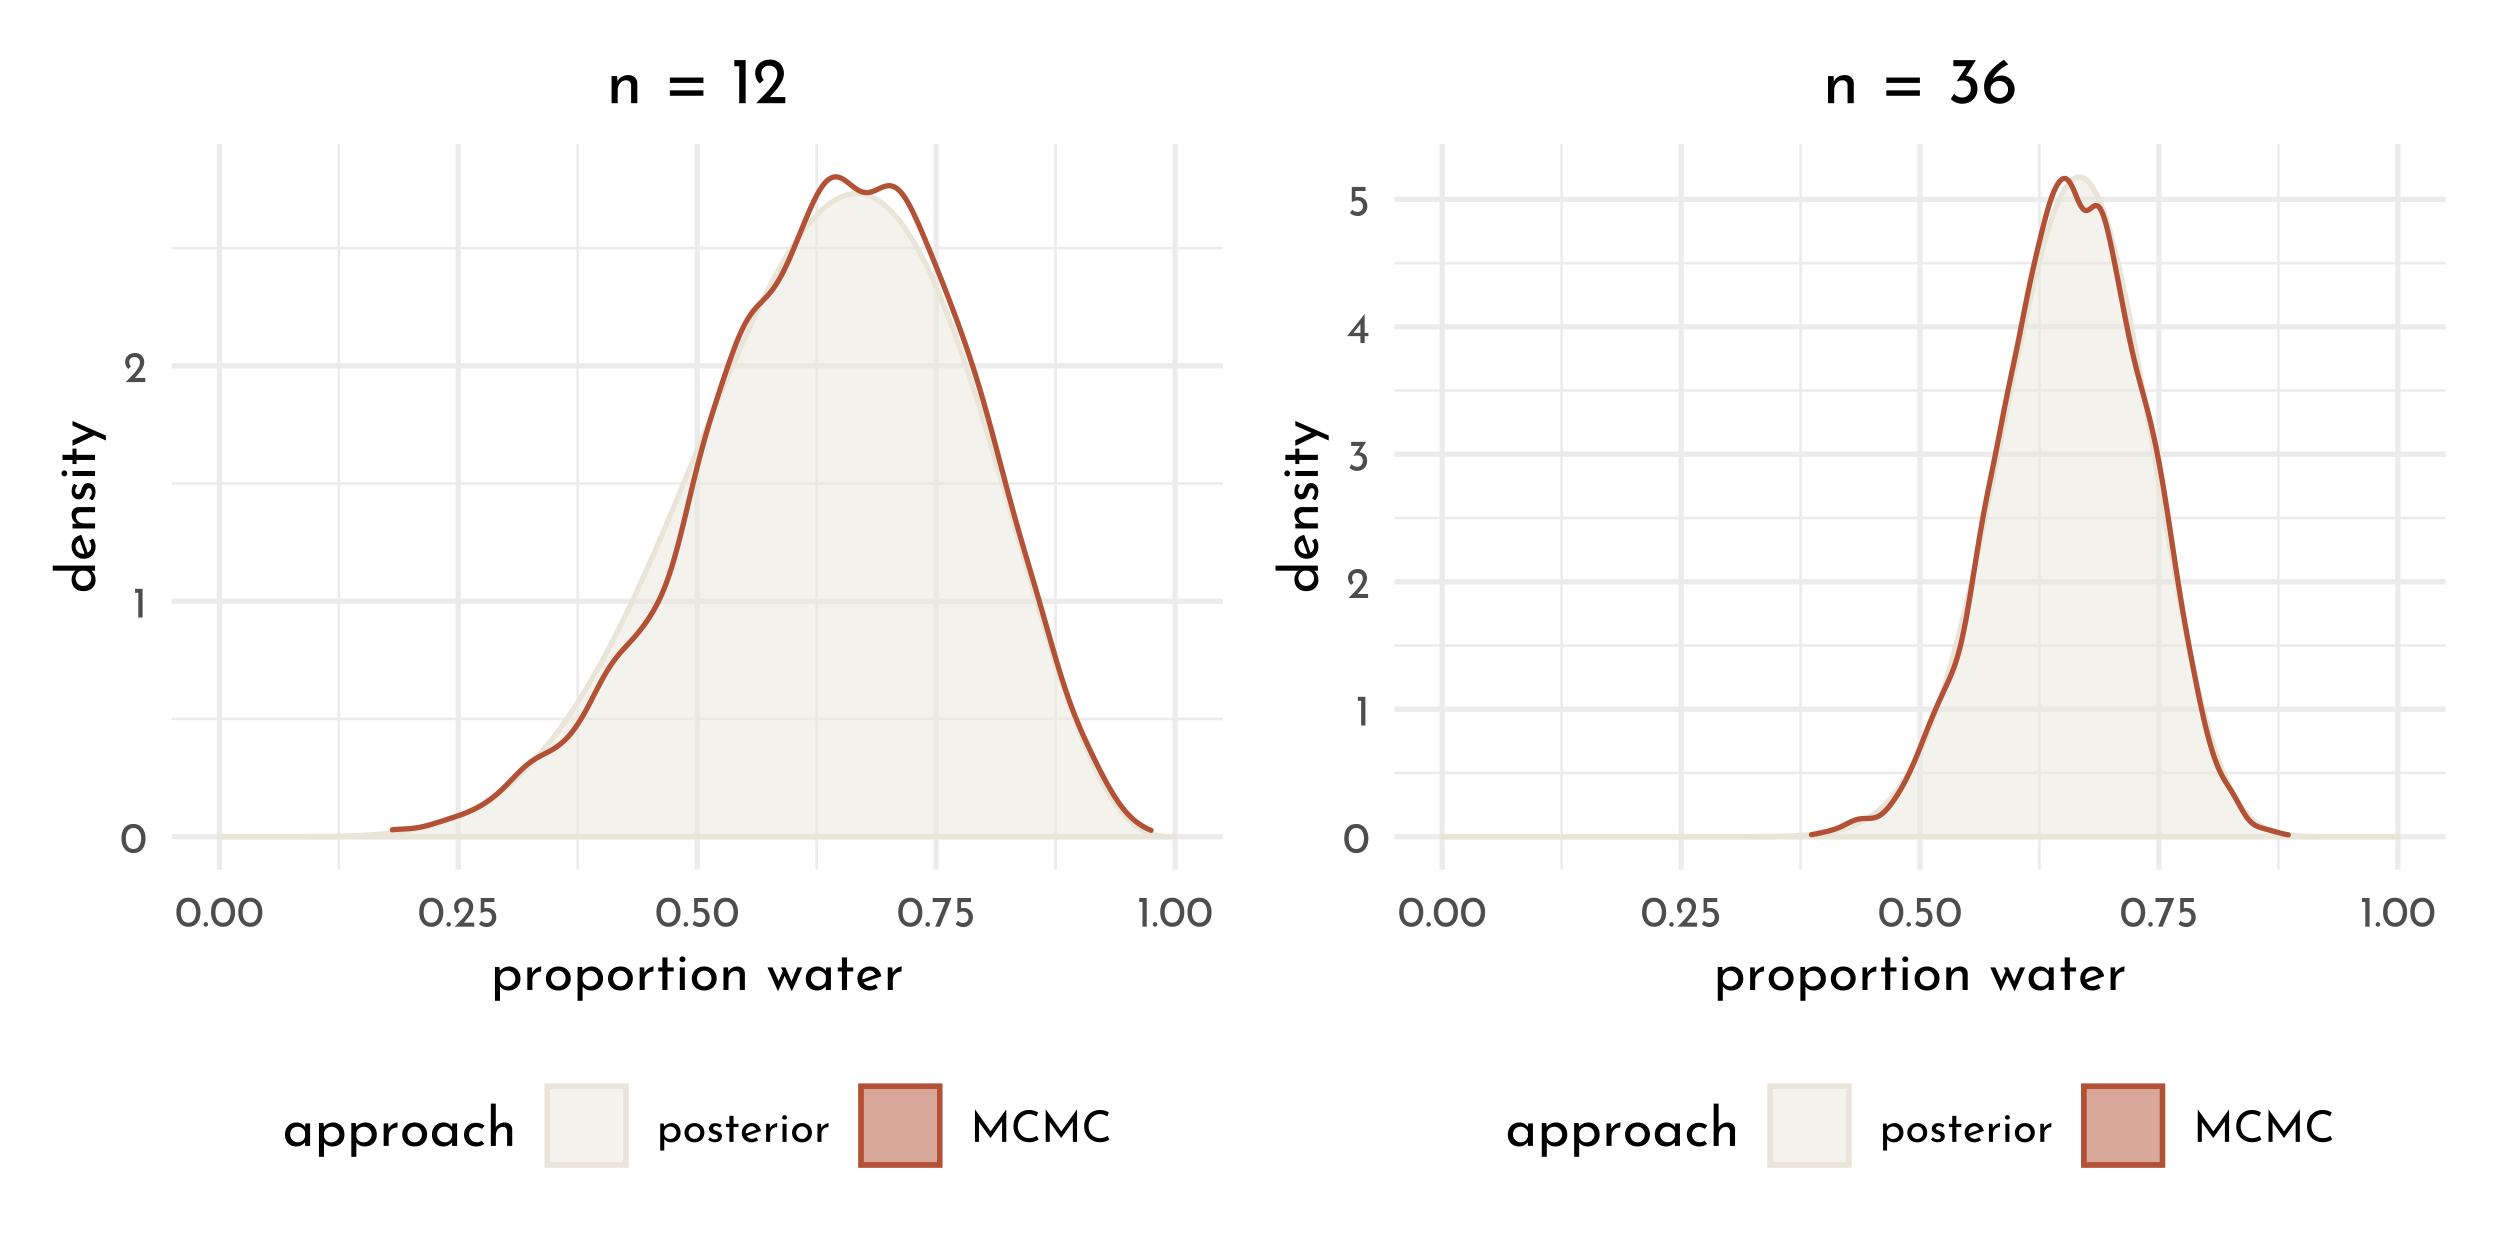 <?xml version="1.0" encoding="UTF-8"?>
<svg xmlns="http://www.w3.org/2000/svg" xmlns:xlink="http://www.w3.org/1999/xlink" width="504pt" height="252pt" viewBox="0 0 504 252" version="1.1">
<defs>
<g>
<symbol overflow="visible" id="glyph0-0">
<path style="stroke:none;" d=""/>
</symbol>
<symbol overflow="visible" id="glyph0-1">
<path style="stroke:none;" d="M 2.75 0.031 C 2.27 0.031 1.848 -0.086 1.484 -0.328 C 1.117 -0.566 0.832 -0.906 0.625 -1.344 C 0.414 -1.789 0.312 -2.316 0.312 -2.922 C 0.312 -3.879 0.523 -4.609 0.953 -5.109 C 1.391 -5.609 1.988 -5.852 2.75 -5.844 C 3.219 -5.844 3.633 -5.723 4 -5.484 C 4.375 -5.254 4.66 -4.914 4.859 -4.469 C 5.066 -4.031 5.172 -3.516 5.172 -2.922 C 5.172 -2.305 5.066 -1.773 4.859 -1.328 C 4.66 -0.891 4.375 -0.551 4 -0.312 C 3.633 -0.082 3.219 0.031 2.75 0.031 Z M 2.734 -0.797 C 3.234 -0.797 3.613 -0.988 3.875 -1.375 C 4.145 -1.758 4.285 -2.281 4.297 -2.938 C 4.285 -3.57 4.145 -4.078 3.875 -4.453 C 3.613 -4.836 3.234 -5.031 2.734 -5.031 C 2.242 -5.031 1.863 -4.836 1.594 -4.453 C 1.332 -4.078 1.203 -3.566 1.203 -2.922 C 1.203 -2.266 1.332 -1.742 1.594 -1.359 C 1.863 -0.984 2.242 -0.797 2.734 -0.797 Z M 2.734 -0.797 "/>
</symbol>
<symbol overflow="visible" id="glyph0-2">
<path style="stroke:none;" d="M 1.984 -5.781 L 1.984 0 L 1.125 0 L 1.125 -4.969 L 0.469 -4.969 L 0.469 -5.781 Z M 1.984 -5.781 "/>
</symbol>
<symbol overflow="visible" id="glyph0-3">
<path style="stroke:none;" d="M 4.422 -0.828 L 4.422 0 L 0.469 0 L 0.766 -0.297 C 1.359 -0.891 1.82 -1.367 2.156 -1.734 C 2.5 -2.109 2.781 -2.484 3 -2.859 C 3.227 -3.242 3.344 -3.602 3.344 -3.938 C 3.344 -4.301 3.234 -4.578 3.016 -4.766 C 2.805 -4.953 2.551 -5.047 2.25 -5.047 C 2.008 -5.047 1.805 -4.992 1.641 -4.891 C 1.484 -4.785 1.367 -4.656 1.297 -4.5 C 1.223 -4.352 1.188 -4.207 1.188 -4.062 C 1.188 -3.688 1.301 -3.375 1.531 -3.125 L 1.016 -2.656 C 0.816 -2.77 0.656 -2.969 0.531 -3.25 C 0.414 -3.531 0.359 -3.789 0.359 -4.031 C 0.359 -4.352 0.438 -4.656 0.594 -4.938 C 0.758 -5.219 0.992 -5.441 1.297 -5.609 C 1.609 -5.773 1.973 -5.859 2.391 -5.859 C 2.742 -5.859 3.062 -5.773 3.344 -5.609 C 3.625 -5.441 3.836 -5.219 3.984 -4.938 C 4.141 -4.656 4.219 -4.348 4.219 -4.016 C 4.219 -3.68 4.141 -3.344 3.984 -3 C 3.828 -2.664 3.629 -2.352 3.391 -2.062 C 3.16 -1.77 2.852 -1.406 2.469 -0.969 L 2.344 -0.828 Z M 4.422 -0.828 "/>
</symbol>
<symbol overflow="visible" id="glyph0-4">
<path style="stroke:none;" d="M 0.297 -0.469 C 0.297 -0.594 0.344 -0.703 0.438 -0.797 C 0.531 -0.891 0.641 -0.938 0.766 -0.938 C 0.879 -0.938 0.984 -0.891 1.078 -0.797 C 1.172 -0.703 1.219 -0.594 1.219 -0.469 C 1.219 -0.332 1.172 -0.219 1.078 -0.125 C 0.984 -0.039 0.879 0 0.766 0 C 0.641 0 0.531 -0.039 0.438 -0.125 C 0.344 -0.219 0.297 -0.332 0.297 -0.469 Z M 0.297 -0.469 "/>
</symbol>
<symbol overflow="visible" id="glyph0-5">
<path style="stroke:none;" d="M 2.266 -3.781 C 2.641 -3.781 2.961 -3.691 3.234 -3.516 C 3.516 -3.348 3.723 -3.125 3.859 -2.844 C 4.004 -2.562 4.078 -2.242 4.078 -1.891 C 4.078 -1.523 3.992 -1.191 3.828 -0.891 C 3.66 -0.598 3.43 -0.363 3.141 -0.188 C 2.848 -0.008 2.52 0.078 2.156 0.078 C 1.852 0.078 1.555 0.02 1.266 -0.094 C 0.984 -0.207 0.754 -0.352 0.578 -0.531 L 1.031 -1.203 C 1.145 -1.066 1.297 -0.957 1.484 -0.875 C 1.68 -0.789 1.879 -0.75 2.078 -0.75 C 2.398 -0.75 2.664 -0.852 2.875 -1.062 C 3.082 -1.27 3.188 -1.535 3.188 -1.859 C 3.188 -2.223 3.086 -2.516 2.891 -2.734 C 2.703 -2.953 2.426 -3.062 2.062 -3.062 C 1.863 -3.062 1.676 -3.031 1.5 -2.969 C 1.32 -2.914 1.133 -2.836 0.938 -2.734 L 0.938 -5.781 L 3.703 -5.781 L 3.703 -4.969 L 1.672 -4.969 L 1.672 -3.719 C 1.859 -3.758 2.055 -3.781 2.266 -3.781 Z M 2.266 -3.781 "/>
</symbol>
<symbol overflow="visible" id="glyph0-6">
<path style="stroke:none;" d="M 4.062 -5.781 L 1.734 0 L 0.781 0 L 2.812 -4.969 L 0.266 -4.969 L 0.266 -5.781 Z M 4.062 -5.781 "/>
</symbol>
<symbol overflow="visible" id="glyph0-7">
<path style="stroke:none;" d="M 3.016 -3.797 C 3.359 -3.797 3.664 -3.711 3.938 -3.547 C 4.219 -3.379 4.438 -3.145 4.594 -2.844 C 4.75 -2.551 4.828 -2.211 4.828 -1.828 C 4.828 -1.453 4.738 -1.117 4.562 -0.828 C 4.395 -0.535 4.16 -0.305 3.859 -0.141 C 3.566 0.016 3.238 0.094 2.875 0.094 C 2.602 0.094 2.348 0.035 2.109 -0.078 C 1.867 -0.191 1.676 -0.348 1.531 -0.547 L 1.531 1.75 L 0.719 1.75 L 0.719 -3.703 L 1.422 -3.703 L 1.5 -3.094 C 1.688 -3.301 1.91 -3.469 2.172 -3.594 C 2.43 -3.727 2.711 -3.797 3.016 -3.797 Z M 2.703 -0.578 C 2.93 -0.578 3.145 -0.629 3.344 -0.734 C 3.539 -0.836 3.695 -0.984 3.812 -1.172 C 3.938 -1.367 4 -1.586 4 -1.828 C 4 -2.066 3.941 -2.281 3.828 -2.469 C 3.723 -2.664 3.578 -2.816 3.391 -2.922 C 3.203 -3.035 2.992 -3.094 2.766 -3.094 C 2.453 -3.094 2.188 -3.004 1.969 -2.828 C 1.75 -2.66 1.602 -2.43 1.531 -2.141 L 1.531 -1.531 C 1.57 -1.25 1.703 -1.02 1.922 -0.844 C 2.148 -0.664 2.41 -0.578 2.703 -0.578 Z M 2.703 -0.578 "/>
</symbol>
<symbol overflow="visible" id="glyph0-8">
<path style="stroke:none;" d="M 0.391 -1.859 C 0.391 -2.211 0.477 -2.535 0.656 -2.828 C 0.832 -3.129 1.07 -3.363 1.375 -3.531 C 1.688 -3.707 2.035 -3.797 2.422 -3.797 C 2.805 -3.797 3.148 -3.707 3.453 -3.531 C 3.754 -3.363 3.988 -3.133 4.156 -2.844 C 4.32 -2.551 4.406 -2.223 4.406 -1.859 C 4.406 -1.492 4.32 -1.16 4.156 -0.859 C 3.988 -0.566 3.75 -0.332 3.438 -0.156 C 3.133 0.008 2.789 0.094 2.406 0.094 C 2.02 0.094 1.676 0.016 1.375 -0.141 C 1.07 -0.305 0.832 -0.535 0.656 -0.828 C 0.477 -1.129 0.391 -1.473 0.391 -1.859 Z M 1.219 -1.844 C 1.219 -1.613 1.27 -1.398 1.375 -1.203 C 1.477 -1.016 1.617 -0.863 1.797 -0.75 C 1.973 -0.645 2.172 -0.594 2.391 -0.594 C 2.734 -0.594 3.016 -0.711 3.234 -0.953 C 3.461 -1.191 3.578 -1.488 3.578 -1.844 C 3.578 -2.207 3.461 -2.508 3.234 -2.75 C 3.016 -2.988 2.734 -3.109 2.391 -3.109 C 2.172 -3.109 1.973 -3.051 1.797 -2.938 C 1.617 -2.82 1.477 -2.664 1.375 -2.469 C 1.27 -2.281 1.219 -2.07 1.219 -1.844 Z M 1.219 -1.844 "/>
</symbol>
<symbol overflow="visible" id="glyph0-9">
<path style="stroke:none;" d="M 1.734 0.078 C 1.473 0.078 1.219 0.031 0.969 -0.062 C 0.727 -0.156 0.531 -0.289 0.375 -0.469 L 0.734 -0.953 C 0.879 -0.805 1.031 -0.695 1.188 -0.625 C 1.352 -0.551 1.516 -0.516 1.672 -0.516 C 1.867 -0.516 2.023 -0.551 2.141 -0.625 C 2.266 -0.695 2.328 -0.812 2.328 -0.969 C 2.328 -1.094 2.289 -1.191 2.219 -1.266 C 2.145 -1.348 2.055 -1.406 1.953 -1.438 C 1.859 -1.477 1.695 -1.531 1.469 -1.594 C 0.844 -1.801 0.531 -2.16 0.531 -2.672 C 0.531 -2.973 0.645 -3.234 0.875 -3.453 C 1.102 -3.672 1.422 -3.781 1.828 -3.781 C 2.078 -3.781 2.301 -3.742 2.5 -3.672 C 2.707 -3.609 2.895 -3.508 3.062 -3.375 L 2.734 -2.875 C 2.641 -2.969 2.52 -3.039 2.375 -3.094 C 2.227 -3.156 2.094 -3.191 1.969 -3.203 C 1.801 -3.203 1.66 -3.16 1.547 -3.078 C 1.43 -3.004 1.375 -2.898 1.375 -2.766 C 1.375 -2.648 1.41 -2.555 1.484 -2.484 C 1.555 -2.41 1.633 -2.359 1.719 -2.328 C 1.801 -2.297 1.961 -2.238 2.203 -2.156 C 2.504 -2.062 2.738 -1.938 2.906 -1.781 C 3.07 -1.625 3.156 -1.41 3.156 -1.141 C 3.156 -0.785 3.031 -0.492 2.781 -0.266 C 2.539 -0.035 2.191 0.078 1.734 0.078 Z M 1.734 0.078 "/>
</symbol>
<symbol overflow="visible" id="glyph0-10">
<path style="stroke:none;" d="M 1.891 -5.25 L 1.891 -3.641 L 2.891 -3.641 L 2.891 -2.984 L 1.891 -2.984 L 1.891 0 L 1.062 0 L 1.062 -2.984 L 0.391 -2.984 L 0.391 -3.641 L 1.062 -3.641 L 1.062 -5.25 Z M 1.891 -5.25 "/>
</symbol>
<symbol overflow="visible" id="glyph0-11">
<path style="stroke:none;" d="M 2.422 -0.609 C 2.723 -0.609 3.02 -0.719 3.312 -0.938 L 3.688 -0.328 C 3.488 -0.191 3.273 -0.086 3.047 -0.016 C 2.828 0.055 2.613 0.094 2.406 0.094 C 2 0.094 1.645 0.008 1.344 -0.156 C 1.039 -0.32 0.805 -0.551 0.641 -0.844 C 0.473 -1.145 0.391 -1.477 0.391 -1.844 C 0.391 -2.207 0.477 -2.535 0.656 -2.828 C 0.844 -3.117 1.086 -3.352 1.391 -3.531 C 1.703 -3.707 2.047 -3.797 2.422 -3.797 C 2.891 -3.797 3.285 -3.656 3.609 -3.375 C 3.93 -3.094 4.148 -2.703 4.266 -2.203 L 1.375 -1.203 C 1.488 -1.016 1.633 -0.867 1.812 -0.766 C 1.988 -0.66 2.191 -0.609 2.422 -0.609 Z M 2.359 -3.141 C 2.023 -3.141 1.75 -3.02 1.531 -2.781 C 1.312 -2.551 1.203 -2.254 1.203 -1.891 C 1.203 -1.805 1.207 -1.738 1.219 -1.688 L 3.328 -2.469 C 3.242 -2.664 3.117 -2.828 2.953 -2.953 C 2.797 -3.078 2.598 -3.141 2.359 -3.141 Z M 2.359 -3.141 "/>
</symbol>
<symbol overflow="visible" id="glyph0-12">
<path style="stroke:none;" d="M 1.5 -2.781 C 1.594 -2.977 1.723 -3.148 1.891 -3.297 C 2.066 -3.453 2.254 -3.57 2.453 -3.656 C 2.648 -3.738 2.82 -3.785 2.969 -3.797 L 2.922 -2.969 C 2.66 -2.977 2.422 -2.926 2.203 -2.812 C 1.992 -2.695 1.828 -2.535 1.703 -2.328 C 1.586 -2.117 1.531 -1.895 1.531 -1.656 L 1.531 0 L 0.719 0 L 0.719 -3.641 L 1.438 -3.641 Z M 1.5 -2.781 "/>
</symbol>
<symbol overflow="visible" id="glyph0-13">
<path style="stroke:none;" d="M 1.531 -3.641 L 1.531 0 L 0.719 0 L 0.719 -3.641 Z M 0.641 -4.938 C 0.641 -5.07 0.688 -5.18 0.781 -5.266 C 0.883 -5.359 1.004 -5.406 1.141 -5.406 C 1.266 -5.406 1.375 -5.359 1.469 -5.266 C 1.57 -5.18 1.625 -5.07 1.625 -4.938 C 1.625 -4.812 1.57 -4.703 1.469 -4.609 C 1.375 -4.523 1.266 -4.484 1.141 -4.484 C 1.004 -4.484 0.883 -4.523 0.781 -4.609 C 0.688 -4.703 0.641 -4.812 0.641 -4.938 Z M 0.641 -4.938 "/>
</symbol>
<symbol overflow="visible" id="glyph0-14">
<path style="stroke:none;" d="M 7.234 -6.562 L 7.234 0 L 6.391 0 L 6.391 -4.109 L 4.062 -0.797 L 4.031 -0.797 L 1.734 -4 L 1.734 0 L 0.922 0 L 0.922 -6.562 L 4.062 -2.125 Z M 7.234 -6.562 "/>
</symbol>
<symbol overflow="visible" id="glyph0-15">
<path style="stroke:none;" d="M 5.594 -0.469 C 5.383 -0.332 5.125 -0.207 4.812 -0.094 C 4.5 0.02 4.156 0.078 3.781 0.078 C 3.133 0.078 2.562 -0.066 2.062 -0.359 C 1.562 -0.648 1.176 -1.035 0.906 -1.516 C 0.645 -2.004 0.516 -2.539 0.516 -3.125 C 0.516 -3.758 0.648 -4.328 0.922 -4.828 C 1.191 -5.328 1.566 -5.719 2.047 -6 C 2.523 -6.289 3.066 -6.438 3.672 -6.438 C 4.023 -6.438 4.359 -6.391 4.672 -6.297 C 4.984 -6.203 5.258 -6.078 5.5 -5.922 L 5.156 -5.125 C 4.676 -5.445 4.188 -5.609 3.688 -5.609 C 3.281 -5.609 2.898 -5.5 2.547 -5.281 C 2.203 -5.07 1.926 -4.781 1.719 -4.406 C 1.508 -4.031 1.406 -3.617 1.406 -3.172 C 1.406 -2.711 1.5 -2.297 1.688 -1.922 C 1.883 -1.555 2.16 -1.27 2.516 -1.062 C 2.867 -0.852 3.273 -0.75 3.734 -0.75 C 4.305 -0.75 4.801 -0.91 5.219 -1.234 Z M 5.594 -0.469 "/>
</symbol>
<symbol overflow="visible" id="glyph0-16">
<path style="stroke:none;" d="M 2.516 -3.656 C 2.961 -3.633 3.328 -3.484 3.609 -3.203 C 3.898 -2.922 4.047 -2.492 4.047 -1.922 C 4.047 -1.523 3.953 -1.176 3.766 -0.875 C 3.586 -0.57 3.344 -0.336 3.031 -0.172 C 2.719 -0.004 2.375 0.078 2 0.078 C 1.719 0.078 1.438 0.02 1.156 -0.094 C 0.875 -0.219 0.645 -0.375 0.469 -0.562 L 0.906 -1.266 C 1.02 -1.129 1.176 -1.008 1.375 -0.906 C 1.57 -0.801 1.773 -0.75 1.984 -0.75 C 2.316 -0.75 2.598 -0.859 2.828 -1.078 C 3.055 -1.305 3.172 -1.609 3.172 -1.984 C 3.172 -2.305 3.07 -2.566 2.875 -2.766 C 2.676 -2.961 2.406 -3.062 2.062 -3.062 C 1.812 -3.062 1.562 -3.016 1.312 -2.922 L 1.297 -2.969 L 2.594 -4.969 L 0.812 -4.969 L 0.812 -5.781 L 3.844 -5.781 Z M 2.516 -3.656 "/>
</symbol>
<symbol overflow="visible" id="glyph0-17">
<path style="stroke:none;" d="M 4.406 -2.062 L 4.406 -1.406 L 3.656 -1.406 L 3.656 0 L 2.797 0 L 2.797 -1.406 L 0.109 -1.406 L 3.641 -5.859 L 3.656 -5.859 L 3.656 -2.062 Z M 2.797 -2.062 L 2.797 -3.859 L 1.406 -2.062 Z M 2.797 -2.062 "/>
</symbol>
<symbol overflow="visible" id="glyph1-0">
<path style="stroke:none;" d=""/>
</symbol>
<symbol overflow="visible" id="glyph1-1">
<path style="stroke:none;" d="M 3.766 -4.734 C 4.191 -4.734 4.578 -4.629 4.922 -4.422 C 5.266 -4.223 5.535 -3.938 5.734 -3.562 C 5.93 -3.195 6.031 -2.77 6.031 -2.281 C 6.031 -1.812 5.926 -1.395 5.719 -1.031 C 5.508 -0.664 5.219 -0.383 4.844 -0.188 C 4.469 0.008 4.051 0.109 3.594 0.109 C 3.258 0.109 2.941 0.039 2.641 -0.094 C 2.336 -0.238 2.094 -0.438 1.906 -0.688 L 1.906 2.188 L 0.891 2.188 L 0.891 -4.625 L 1.781 -4.625 L 1.875 -3.859 C 2.102 -4.117 2.379 -4.328 2.703 -4.484 C 3.035 -4.648 3.391 -4.734 3.766 -4.734 Z M 3.391 -0.719 C 3.672 -0.719 3.93 -0.785 4.172 -0.922 C 4.422 -1.055 4.617 -1.242 4.766 -1.484 C 4.922 -1.723 5 -1.988 5 -2.281 C 5 -2.582 4.93 -2.852 4.797 -3.094 C 4.66 -3.332 4.473 -3.52 4.234 -3.656 C 4.004 -3.801 3.742 -3.875 3.453 -3.875 C 3.066 -3.875 2.734 -3.766 2.453 -3.547 C 2.18 -3.328 2 -3.035 1.906 -2.672 L 1.906 -1.906 C 1.969 -1.562 2.133 -1.273 2.406 -1.047 C 2.688 -0.828 3.016 -0.719 3.391 -0.719 Z M 3.391 -0.719 "/>
</symbol>
<symbol overflow="visible" id="glyph1-2">
<path style="stroke:none;" d="M 1.875 -3.469 C 2 -3.719 2.164 -3.938 2.375 -4.125 C 2.594 -4.32 2.82 -4.473 3.062 -4.578 C 3.312 -4.68 3.523 -4.734 3.703 -4.734 L 3.656 -3.719 C 3.332 -3.727 3.035 -3.66 2.766 -3.516 C 2.492 -3.367 2.281 -3.164 2.125 -2.906 C 1.977 -2.645 1.906 -2.367 1.906 -2.078 L 1.906 0 L 0.891 0 L 0.891 -4.547 L 1.797 -4.547 Z M 1.875 -3.469 "/>
</symbol>
<symbol overflow="visible" id="glyph1-3">
<path style="stroke:none;" d="M 0.5 -2.328 C 0.5 -2.766 0.602 -3.172 0.812 -3.547 C 1.031 -3.922 1.332 -4.211 1.719 -4.422 C 2.102 -4.629 2.539 -4.734 3.031 -4.734 C 3.508 -4.734 3.938 -4.629 4.312 -4.422 C 4.695 -4.211 4.992 -3.922 5.203 -3.547 C 5.41 -3.18 5.516 -2.773 5.516 -2.328 C 5.516 -1.867 5.41 -1.453 5.203 -1.078 C 4.992 -0.711 4.695 -0.422 4.312 -0.203 C 3.926 0.004 3.488 0.109 3 0.109 C 2.52 0.109 2.086 0.008 1.703 -0.188 C 1.328 -0.395 1.031 -0.68 0.812 -1.047 C 0.602 -1.41 0.5 -1.836 0.5 -2.328 Z M 1.531 -2.312 C 1.531 -2.02 1.594 -1.754 1.719 -1.516 C 1.844 -1.273 2.016 -1.082 2.234 -0.938 C 2.461 -0.801 2.711 -0.734 2.984 -0.734 C 3.41 -0.734 3.766 -0.883 4.047 -1.188 C 4.328 -1.488 4.469 -1.863 4.469 -2.312 C 4.469 -2.758 4.328 -3.133 4.047 -3.438 C 3.766 -3.738 3.41 -3.891 2.984 -3.891 C 2.711 -3.891 2.461 -3.816 2.234 -3.672 C 2.016 -3.535 1.844 -3.344 1.719 -3.094 C 1.594 -2.852 1.531 -2.594 1.531 -2.312 Z M 1.531 -2.312 "/>
</symbol>
<symbol overflow="visible" id="glyph1-4">
<path style="stroke:none;" d="M 2.359 -6.562 L 2.359 -4.547 L 3.609 -4.547 L 3.609 -3.734 L 2.359 -3.734 L 2.359 0 L 1.328 0 L 1.328 -3.734 L 0.5 -3.734 L 0.5 -4.547 L 1.328 -4.547 L 1.328 -6.562 Z M 2.359 -6.562 "/>
</symbol>
<symbol overflow="visible" id="glyph1-5">
<path style="stroke:none;" d="M 1.906 -4.547 L 1.906 0 L 0.891 0 L 0.891 -4.547 Z M 0.812 -6.188 C 0.812 -6.344 0.875 -6.477 1 -6.594 C 1.125 -6.707 1.266 -6.766 1.422 -6.766 C 1.586 -6.766 1.727 -6.707 1.844 -6.594 C 1.969 -6.477 2.031 -6.344 2.031 -6.188 C 2.031 -6.02 1.969 -5.879 1.844 -5.766 C 1.727 -5.66 1.586 -5.609 1.422 -5.609 C 1.266 -5.609 1.125 -5.66 1 -5.766 C 0.875 -5.879 0.812 -6.02 0.812 -6.188 Z M 0.812 -6.188 "/>
</symbol>
<symbol overflow="visible" id="glyph1-6">
<path style="stroke:none;" d="M 3.719 -4.734 C 4.145 -4.734 4.492 -4.602 4.766 -4.344 C 5.047 -4.094 5.191 -3.766 5.203 -3.359 L 5.203 0 L 4.172 0 L 4.172 -3.016 C 4.148 -3.273 4.07 -3.477 3.938 -3.625 C 3.801 -3.77 3.594 -3.844 3.312 -3.844 C 2.906 -3.844 2.566 -3.68 2.297 -3.359 C 2.035 -3.035 1.906 -2.629 1.906 -2.141 L 1.906 0 L 0.891 0 L 0.891 -4.547 L 1.812 -4.547 L 1.875 -3.672 C 2.039 -4.004 2.285 -4.266 2.609 -4.453 C 2.93 -4.641 3.301 -4.734 3.719 -4.734 Z M 3.719 -4.734 "/>
</symbol>
<symbol overflow="visible" id="glyph1-7">
<path style="stroke:none;" d=""/>
</symbol>
<symbol overflow="visible" id="glyph1-8">
<path style="stroke:none;" d="M 7.219 -4.547 L 5.109 0.281 L 3.656 -2.844 L 2.328 0.281 L 0.203 -4.547 L 1.219 -4.547 L 2.438 -1.797 L 3.281 -3.766 L 2.922 -4.547 L 3.812 -4.547 L 5.047 -1.734 L 6.203 -4.547 Z M 7.219 -4.547 "/>
</symbol>
<symbol overflow="visible" id="glyph1-9">
<path style="stroke:none;" d="M 5.562 -4.547 L 5.562 0 L 4.547 0 L 4.547 -0.75 C 4.379 -0.531 4.141 -0.332 3.828 -0.156 C 3.523 0.02 3.18 0.109 2.797 0.109 C 2.359 0.109 1.961 0.016 1.609 -0.172 C 1.266 -0.359 0.992 -0.629 0.797 -0.984 C 0.598 -1.348 0.5 -1.781 0.5 -2.281 C 0.5 -2.781 0.602 -3.211 0.812 -3.578 C 1.02 -3.953 1.301 -4.238 1.656 -4.438 C 2.008 -4.633 2.406 -4.734 2.844 -4.734 C 3.227 -4.734 3.562 -4.648 3.844 -4.484 C 4.133 -4.316 4.367 -4.098 4.547 -3.828 L 4.625 -4.547 Z M 3.062 -0.734 C 3.438 -0.734 3.758 -0.836 4.031 -1.047 C 4.301 -1.254 4.473 -1.539 4.547 -1.906 L 4.547 -2.812 C 4.453 -3.125 4.266 -3.379 3.984 -3.578 C 3.711 -3.785 3.395 -3.891 3.031 -3.891 C 2.758 -3.891 2.508 -3.82 2.281 -3.688 C 2.051 -3.562 1.867 -3.379 1.734 -3.141 C 1.598 -2.898 1.531 -2.629 1.531 -2.328 C 1.531 -2.035 1.598 -1.77 1.734 -1.531 C 1.879 -1.289 2.066 -1.098 2.297 -0.953 C 2.535 -0.805 2.789 -0.734 3.062 -0.734 Z M 3.062 -0.734 "/>
</symbol>
<symbol overflow="visible" id="glyph1-10">
<path style="stroke:none;" d="M 3.031 -0.766 C 3.406 -0.766 3.773 -0.898 4.141 -1.172 L 4.609 -0.406 C 4.367 -0.25 4.109 -0.125 3.828 -0.031 C 3.547 0.062 3.27 0.109 3 0.109 C 2.5 0.109 2.055 0.004 1.672 -0.203 C 1.297 -0.41 1.004 -0.695 0.797 -1.062 C 0.598 -1.426 0.5 -1.844 0.5 -2.312 C 0.5 -2.758 0.609 -3.164 0.828 -3.531 C 1.055 -3.906 1.363 -4.195 1.75 -4.406 C 2.133 -4.625 2.562 -4.734 3.031 -4.734 C 3.625 -4.734 4.117 -4.562 4.516 -4.219 C 4.91 -3.875 5.18 -3.391 5.328 -2.766 L 1.734 -1.5 C 1.859 -1.27 2.031 -1.086 2.25 -0.953 C 2.477 -0.828 2.738 -0.766 3.031 -0.766 Z M 2.953 -3.922 C 2.535 -3.922 2.188 -3.773 1.906 -3.484 C 1.633 -3.191 1.5 -2.816 1.5 -2.359 C 1.5 -2.254 1.504 -2.172 1.516 -2.109 L 4.172 -3.094 C 4.055 -3.344 3.898 -3.539 3.703 -3.688 C 3.504 -3.844 3.254 -3.922 2.953 -3.922 Z M 2.953 -3.922 "/>
</symbol>
<symbol overflow="visible" id="glyph1-11">
<path style="stroke:none;" d="M 4.594 -0.422 C 4.383 -0.254 4.141 -0.125 3.859 -0.031 C 3.578 0.062 3.285 0.109 2.984 0.109 C 2.492 0.109 2.062 0.008 1.688 -0.188 C 1.312 -0.383 1.02 -0.664 0.812 -1.031 C 0.602 -1.395 0.5 -1.812 0.5 -2.281 C 0.5 -2.75 0.609 -3.164 0.828 -3.531 C 1.047 -3.895 1.336 -4.176 1.703 -4.375 C 2.066 -4.57 2.461 -4.672 2.891 -4.672 C 3.586 -4.672 4.164 -4.484 4.625 -4.109 L 4.109 -3.438 C 3.961 -3.539 3.789 -3.629 3.594 -3.703 C 3.406 -3.785 3.203 -3.828 2.984 -3.828 C 2.711 -3.828 2.461 -3.758 2.234 -3.625 C 2.016 -3.488 1.836 -3.301 1.703 -3.062 C 1.578 -2.832 1.516 -2.57 1.516 -2.281 C 1.516 -2 1.582 -1.738 1.719 -1.5 C 1.852 -1.27 2.035 -1.082 2.266 -0.938 C 2.504 -0.801 2.773 -0.734 3.078 -0.734 C 3.453 -0.734 3.781 -0.844 4.062 -1.062 Z M 4.594 -0.422 "/>
</symbol>
<symbol overflow="visible" id="glyph1-12">
<path style="stroke:none;" d="M 3.719 -4.734 C 4.145 -4.734 4.492 -4.602 4.766 -4.344 C 5.047 -4.094 5.191 -3.766 5.203 -3.359 L 5.203 0 L 4.172 0 L 4.172 -3.016 C 4.148 -3.273 4.07 -3.477 3.938 -3.625 C 3.801 -3.77 3.594 -3.844 3.312 -3.844 C 3.051 -3.844 2.812 -3.77 2.594 -3.625 C 2.383 -3.477 2.219 -3.273 2.094 -3.016 C 1.969 -2.754 1.906 -2.461 1.906 -2.141 L 1.906 0 L 0.891 0 L 0.891 -8.531 L 1.891 -8.531 L 1.891 -3.734 C 2.055 -4.035 2.301 -4.273 2.625 -4.453 C 2.945 -4.641 3.312 -4.734 3.719 -4.734 Z M 3.719 -4.734 "/>
</symbol>
<symbol overflow="visible" id="glyph2-0">
<path style="stroke:none;" d=""/>
</symbol>
<symbol overflow="visible" id="glyph2-1">
<path style="stroke:none;" d="M -8.531 -5.641 L 0 -5.641 L 0 -4.609 L -0.719 -4.609 C -0.457 -4.391 -0.254 -4.117 -0.109 -3.797 C 0.035 -3.484 0.109 -3.133 0.109 -2.75 C 0.109 -2.32 0.008 -1.938 -0.188 -1.594 C -0.395 -1.25 -0.68 -0.977 -1.047 -0.781 C -1.422 -0.594 -1.852 -0.5 -2.344 -0.5 C -2.832 -0.5 -3.258 -0.598 -3.625 -0.797 C -3.988 -1.004 -4.266 -1.285 -4.453 -1.641 C -4.641 -2.004 -4.734 -2.414 -4.734 -2.875 C -4.734 -3.219 -4.66 -3.547 -4.516 -3.859 C -4.379 -4.18 -4.188 -4.438 -3.938 -4.625 L -8.531 -4.625 Z M -0.766 -3.062 C -0.766 -3.457 -0.867 -3.789 -1.078 -4.062 C -1.297 -4.344 -1.586 -4.523 -1.953 -4.609 L -2.812 -4.609 C -3.133 -4.523 -3.398 -4.336 -3.609 -4.047 C -3.816 -3.766 -3.922 -3.438 -3.922 -3.062 C -3.922 -2.789 -3.852 -2.535 -3.719 -2.297 C -3.582 -2.066 -3.395 -1.879 -3.156 -1.734 C -2.926 -1.598 -2.66 -1.531 -2.359 -1.531 C -2.055 -1.531 -1.785 -1.598 -1.547 -1.734 C -1.305 -1.879 -1.113 -2.066 -0.969 -2.297 C -0.832 -2.535 -0.766 -2.789 -0.766 -3.062 Z M -0.766 -3.062 "/>
</symbol>
<symbol overflow="visible" id="glyph2-2">
<path style="stroke:none;" d="M -0.766 -3.031 C -0.766 -3.406 -0.898 -3.773 -1.172 -4.141 L -0.406 -4.609 C -0.25 -4.367 -0.125 -4.109 -0.031 -3.828 C 0.062 -3.547 0.109 -3.27 0.109 -3 C 0.109 -2.5 0.004 -2.055 -0.203 -1.672 C -0.41 -1.297 -0.695 -1.004 -1.062 -0.797 C -1.426 -0.598 -1.844 -0.5 -2.312 -0.5 C -2.758 -0.5 -3.164 -0.609 -3.531 -0.828 C -3.906 -1.055 -4.195 -1.363 -4.406 -1.75 C -4.625 -2.133 -4.734 -2.562 -4.734 -3.031 C -4.734 -3.625 -4.562 -4.117 -4.219 -4.516 C -3.875 -4.91 -3.391 -5.18 -2.766 -5.328 L -1.5 -1.734 C -1.27 -1.859 -1.086 -2.031 -0.953 -2.25 C -0.828 -2.477 -0.766 -2.738 -0.766 -3.031 Z M -3.922 -2.953 C -3.922 -2.535 -3.773 -2.188 -3.484 -1.906 C -3.191 -1.633 -2.816 -1.5 -2.359 -1.5 C -2.254 -1.5 -2.172 -1.504 -2.109 -1.516 L -3.094 -4.172 C -3.344 -4.055 -3.539 -3.898 -3.688 -3.703 C -3.844 -3.504 -3.922 -3.254 -3.922 -2.953 Z M -3.922 -2.953 "/>
</symbol>
<symbol overflow="visible" id="glyph2-3">
<path style="stroke:none;" d="M -4.734 -3.719 C -4.734 -4.145 -4.602 -4.492 -4.344 -4.766 C -4.094 -5.047 -3.766 -5.191 -3.359 -5.203 L 0 -5.203 L 0 -4.172 L -3.016 -4.172 C -3.273 -4.148 -3.477 -4.07 -3.625 -3.938 C -3.77 -3.801 -3.844 -3.594 -3.844 -3.312 C -3.844 -2.906 -3.68 -2.566 -3.359 -2.297 C -3.035 -2.035 -2.629 -1.906 -2.141 -1.906 L 0 -1.906 L 0 -0.891 L -4.547 -0.891 L -4.547 -1.812 L -3.672 -1.875 C -4.004 -2.039 -4.266 -2.285 -4.453 -2.609 C -4.641 -2.93 -4.734 -3.301 -4.734 -3.719 Z M -4.734 -3.719 "/>
</symbol>
<symbol overflow="visible" id="glyph2-4">
<path style="stroke:none;" d="M 0.094 -2.172 C 0.094 -1.836 0.035 -1.52 -0.078 -1.219 C -0.191 -0.914 -0.363 -0.664 -0.594 -0.469 L -1.188 -0.906 C -1.008 -1.094 -0.875 -1.285 -0.781 -1.484 C -0.688 -1.691 -0.641 -1.895 -0.641 -2.094 C -0.641 -2.332 -0.688 -2.531 -0.781 -2.688 C -0.875 -2.844 -1.02 -2.922 -1.219 -2.922 C -1.375 -2.922 -1.5 -2.867 -1.594 -2.766 C -1.688 -2.672 -1.754 -2.562 -1.797 -2.438 C -1.848 -2.32 -1.914 -2.125 -2 -1.844 C -2.25 -1.062 -2.691 -0.672 -3.328 -0.672 C -3.711 -0.672 -4.039 -0.812 -4.312 -1.094 C -4.582 -1.375 -4.719 -1.77 -4.719 -2.281 C -4.719 -2.602 -4.676 -2.891 -4.594 -3.141 C -4.52 -3.391 -4.395 -3.617 -4.219 -3.828 L -3.594 -3.422 C -3.707 -3.305 -3.801 -3.156 -3.875 -2.969 C -3.957 -2.789 -4 -2.625 -4 -2.469 C -4 -2.258 -3.945 -2.082 -3.844 -1.938 C -3.75 -1.789 -3.617 -1.719 -3.453 -1.719 C -3.316 -1.719 -3.203 -1.766 -3.109 -1.859 C -3.016 -1.953 -2.945 -2.051 -2.906 -2.156 C -2.863 -2.258 -2.797 -2.461 -2.703 -2.766 C -2.578 -3.141 -2.414 -3.43 -2.219 -3.641 C -2.02 -3.848 -1.754 -3.953 -1.422 -3.953 C -0.984 -3.953 -0.617 -3.797 -0.328 -3.484 C -0.047 -3.18 0.094 -2.742 0.094 -2.172 Z M 0.094 -2.172 "/>
</symbol>
<symbol overflow="visible" id="glyph2-5">
<path style="stroke:none;" d="M -4.547 -1.906 L 0 -1.906 L 0 -0.891 L -4.547 -0.891 Z M -6.188 -0.812 C -6.344 -0.812 -6.477 -0.875 -6.594 -1 C -6.707 -1.125 -6.766 -1.266 -6.766 -1.422 C -6.766 -1.586 -6.707 -1.727 -6.594 -1.844 C -6.477 -1.969 -6.344 -2.031 -6.188 -2.031 C -6.02 -2.031 -5.879 -1.969 -5.766 -1.844 C -5.66 -1.727 -5.609 -1.586 -5.609 -1.422 C -5.609 -1.266 -5.66 -1.125 -5.766 -1 C -5.879 -0.875 -6.02 -0.812 -6.188 -0.812 Z M -6.188 -0.812 "/>
</symbol>
<symbol overflow="visible" id="glyph2-6">
<path style="stroke:none;" d="M -6.562 -2.359 L -4.547 -2.359 L -4.547 -3.609 L -3.734 -3.609 L -3.734 -2.359 L 0 -2.359 L 0 -1.328 L -3.734 -1.328 L -3.734 -0.5 L -4.547 -0.5 L -4.547 -1.328 L -6.562 -1.328 Z M -6.562 -2.359 "/>
</symbol>
<symbol overflow="visible" id="glyph2-7">
<path style="stroke:none;" d="M -4.547 -5.219 L 2.188 -2.281 L 2.188 -1.281 L -0.156 -2.328 L -4.547 -0.203 L -4.547 -1.359 L -1.312 -2.844 L -4.547 -4.281 Z M -4.547 -5.219 "/>
</symbol>
<symbol overflow="visible" id="glyph3-0">
<path style="stroke:none;" d=""/>
</symbol>
<symbol overflow="visible" id="glyph3-1">
<path style="stroke:none;" d="M 4.469 -5.672 C 4.977 -5.672 5.398 -5.52 5.734 -5.219 C 6.066 -4.914 6.238 -4.523 6.25 -4.047 L 6.25 0 L 5 0 L 5 -3.625 C 4.988 -3.926 4.895 -4.164 4.719 -4.344 C 4.551 -4.52 4.301 -4.613 3.969 -4.625 C 3.488 -4.625 3.086 -4.426 2.766 -4.031 C 2.453 -3.645 2.297 -3.156 2.297 -2.562 L 2.297 0 L 1.062 0 L 1.062 -5.469 L 2.172 -5.469 L 2.25 -4.406 C 2.445 -4.801 2.738 -5.109 3.125 -5.328 C 3.508 -5.555 3.957 -5.672 4.469 -5.672 Z M 4.469 -5.672 "/>
</symbol>
<symbol overflow="visible" id="glyph3-2">
<path style="stroke:none;" d=""/>
</symbol>
<symbol overflow="visible" id="glyph3-3">
<path style="stroke:none;" d="M 8.109 -5.172 L 8.109 -4.094 L 1.344 -4.094 L 1.344 -5.172 Z M 8.109 -2.594 L 8.109 -1.5 L 1.344 -1.5 L 1.344 -2.594 Z M 8.109 -2.594 "/>
</symbol>
<symbol overflow="visible" id="glyph3-4">
<path style="stroke:none;" d="M 2.984 -8.688 L 2.984 0 L 1.688 0 L 1.688 -7.453 L 0.703 -7.453 L 0.703 -8.688 Z M 2.984 -8.688 "/>
</symbol>
<symbol overflow="visible" id="glyph3-5">
<path style="stroke:none;" d="M 6.625 -1.234 L 6.625 0 L 0.719 0 L 1.156 -0.438 C 2.051 -1.332 2.75 -2.055 3.25 -2.609 C 3.75 -3.172 4.164 -3.734 4.5 -4.297 C 4.844 -4.867 5.016 -5.41 5.016 -5.922 C 5.016 -6.453 4.852 -6.859 4.531 -7.141 C 4.219 -7.422 3.832 -7.562 3.375 -7.562 C 3.02 -7.562 2.719 -7.484 2.469 -7.328 C 2.227 -7.18 2.051 -6.992 1.938 -6.766 C 1.832 -6.547 1.781 -6.32 1.781 -6.094 C 1.781 -5.52 1.953 -5.055 2.297 -4.703 L 1.516 -3.984 C 1.223 -4.16 0.988 -4.457 0.812 -4.875 C 0.633 -5.289 0.547 -5.688 0.547 -6.062 C 0.547 -6.539 0.664 -6.988 0.906 -7.406 C 1.145 -7.832 1.492 -8.172 1.953 -8.422 C 2.41 -8.672 2.957 -8.797 3.594 -8.797 C 4.125 -8.797 4.598 -8.672 5.016 -8.422 C 5.441 -8.172 5.77 -7.832 6 -7.406 C 6.227 -6.977 6.344 -6.516 6.344 -6.016 C 6.344 -5.516 6.223 -5.016 5.984 -4.516 C 5.742 -4.016 5.445 -3.539 5.094 -3.094 C 4.75 -2.656 4.285 -2.113 3.703 -1.469 L 3.516 -1.234 Z M 6.625 -1.234 "/>
</symbol>
<symbol overflow="visible" id="glyph3-6">
<path style="stroke:none;" d="M 3.781 -5.5 C 4.445 -5.457 4.992 -5.223 5.422 -4.797 C 5.859 -4.379 6.078 -3.742 6.078 -2.891 C 6.078 -2.297 5.938 -1.77 5.656 -1.312 C 5.383 -0.863 5.016 -0.516 4.547 -0.266 C 4.078 -0.016 3.562 0.109 3 0.109 C 2.582 0.109 2.16 0.02 1.734 -0.156 C 1.316 -0.332 0.973 -0.562 0.703 -0.844 L 1.359 -1.906 C 1.523 -1.688 1.758 -1.504 2.062 -1.359 C 2.363 -1.211 2.664 -1.141 2.969 -1.141 C 3.469 -1.141 3.891 -1.305 4.234 -1.641 C 4.578 -1.973 4.75 -2.414 4.75 -2.969 C 4.75 -3.457 4.602 -3.848 4.312 -4.141 C 4.02 -4.441 3.617 -4.594 3.109 -4.594 C 2.711 -4.594 2.336 -4.523 1.984 -4.391 L 1.938 -4.453 L 3.875 -7.453 L 1.219 -7.453 L 1.219 -8.688 L 5.766 -8.688 Z M 3.781 -5.5 "/>
</symbol>
<symbol overflow="visible" id="glyph3-7">
<path style="stroke:none;" d="M 4.047 -5.578 C 4.492 -5.578 4.914 -5.453 5.312 -5.203 C 5.719 -4.961 6.039 -4.629 6.281 -4.203 C 6.531 -3.785 6.656 -3.316 6.656 -2.797 C 6.656 -2.223 6.516 -1.719 6.234 -1.281 C 5.953 -0.844 5.578 -0.5 5.109 -0.25 C 4.641 -0.008 4.145 0.109 3.625 0.109 C 3.031 0.109 2.5 -0.031 2.031 -0.312 C 1.562 -0.594 1.188 -0.992 0.906 -1.516 C 0.633 -2.035 0.5 -2.645 0.5 -3.344 C 0.5 -4.383 0.867 -5.359 1.609 -6.266 C 2.359 -7.172 3.32 -8.004 4.5 -8.766 L 5.359 -7.828 C 4.578 -7.441 3.922 -6.988 3.391 -6.469 C 2.859 -5.957 2.473 -5.43 2.234 -4.891 C 2.691 -5.348 3.297 -5.578 4.047 -5.578 Z M 3.562 -1.047 C 4.062 -1.047 4.477 -1.207 4.812 -1.531 C 5.156 -1.852 5.328 -2.273 5.328 -2.797 C 5.328 -3.297 5.156 -3.703 4.812 -4.016 C 4.477 -4.328 4.062 -4.484 3.562 -4.484 C 3.25 -4.484 2.957 -4.414 2.688 -4.281 C 2.414 -4.145 2.203 -3.957 2.047 -3.719 C 1.891 -3.488 1.812 -3.238 1.812 -2.969 L 1.812 -2.734 C 1.812 -2.43 1.891 -2.148 2.047 -1.891 C 2.203 -1.629 2.414 -1.422 2.688 -1.266 C 2.957 -1.117 3.25 -1.047 3.562 -1.047 Z M 3.562 -1.047 "/>
</symbol>
</g>
<clipPath id="clip1">
  <path d="M 34.594 144 L 246.52 144 L 246.52 146 L 34.594 146 Z M 34.594 144 "/>
</clipPath>
<clipPath id="clip2">
  <path d="M 34.594 97 L 246.52 97 L 246.52 98 L 34.594 98 Z M 34.594 97 "/>
</clipPath>
<clipPath id="clip3">
  <path d="M 34.594 49 L 246.52 49 L 246.52 51 L 34.594 51 Z M 34.594 49 "/>
</clipPath>
<clipPath id="clip4">
  <path d="M 68 29.004 L 69 29.004 L 69 175.32 L 68 175.32 Z M 68 29.004 "/>
</clipPath>
<clipPath id="clip5">
  <path d="M 116 29.004 L 117 29.004 L 117 175.32 L 116 175.32 Z M 116 29.004 "/>
</clipPath>
<clipPath id="clip6">
  <path d="M 164 29.004 L 165 29.004 L 165 175.32 L 164 175.32 Z M 164 29.004 "/>
</clipPath>
<clipPath id="clip7">
  <path d="M 212 29.004 L 214 29.004 L 214 175.32 L 212 175.32 Z M 212 29.004 "/>
</clipPath>
<clipPath id="clip8">
  <path d="M 34.594 168 L 246.52 168 L 246.52 170 L 34.594 170 Z M 34.594 168 "/>
</clipPath>
<clipPath id="clip9">
  <path d="M 34.594 120 L 246.52 120 L 246.52 122 L 34.594 122 Z M 34.594 120 "/>
</clipPath>
<clipPath id="clip10">
  <path d="M 34.594 73 L 246.52 73 L 246.52 75 L 34.594 75 Z M 34.594 73 "/>
</clipPath>
<clipPath id="clip11">
  <path d="M 43 29.004 L 45 29.004 L 45 175.32 L 43 175.32 Z M 43 29.004 "/>
</clipPath>
<clipPath id="clip12">
  <path d="M 91 29.004 L 93 29.004 L 93 175.32 L 91 175.32 Z M 91 29.004 "/>
</clipPath>
<clipPath id="clip13">
  <path d="M 140 29.004 L 142 29.004 L 142 175.32 L 140 175.32 Z M 140 29.004 "/>
</clipPath>
<clipPath id="clip14">
  <path d="M 188 29.004 L 190 29.004 L 190 175.32 L 188 175.32 Z M 188 29.004 "/>
</clipPath>
<clipPath id="clip15">
  <path d="M 236 29.004 L 238 29.004 L 238 175.32 L 236 175.32 Z M 236 29.004 "/>
</clipPath>
<clipPath id="clip16">
  <path d="M 281.113 155 L 493.039 155 L 493.039 157 L 281.113 157 Z M 281.113 155 "/>
</clipPath>
<clipPath id="clip17">
  <path d="M 281.113 129 L 493.039 129 L 493.039 131 L 281.113 131 Z M 281.113 129 "/>
</clipPath>
<clipPath id="clip18">
  <path d="M 281.113 104 L 493.039 104 L 493.039 105 L 281.113 105 Z M 281.113 104 "/>
</clipPath>
<clipPath id="clip19">
  <path d="M 281.113 78 L 493.039 78 L 493.039 79 L 281.113 79 Z M 281.113 78 "/>
</clipPath>
<clipPath id="clip20">
  <path d="M 281.113 52 L 493.039 52 L 493.039 54 L 281.113 54 Z M 281.113 52 "/>
</clipPath>
<clipPath id="clip21">
  <path d="M 314 29.004 L 316 29.004 L 316 175.32 L 314 175.32 Z M 314 29.004 "/>
</clipPath>
<clipPath id="clip22">
  <path d="M 362 29.004 L 364 29.004 L 364 175.32 L 362 175.32 Z M 362 29.004 "/>
</clipPath>
<clipPath id="clip23">
  <path d="M 410 29.004 L 412 29.004 L 412 175.32 L 410 175.32 Z M 410 29.004 "/>
</clipPath>
<clipPath id="clip24">
  <path d="M 459 29.004 L 460 29.004 L 460 175.32 L 459 175.32 Z M 459 29.004 "/>
</clipPath>
<clipPath id="clip25">
  <path d="M 281.113 168 L 493.039 168 L 493.039 170 L 281.113 170 Z M 281.113 168 "/>
</clipPath>
<clipPath id="clip26">
  <path d="M 281.113 142 L 493.039 142 L 493.039 144 L 281.113 144 Z M 281.113 142 "/>
</clipPath>
<clipPath id="clip27">
  <path d="M 281.113 116 L 493.039 116 L 493.039 118 L 281.113 118 Z M 281.113 116 "/>
</clipPath>
<clipPath id="clip28">
  <path d="M 281.113 91 L 493.039 91 L 493.039 93 L 281.113 93 Z M 281.113 91 "/>
</clipPath>
<clipPath id="clip29">
  <path d="M 281.113 65 L 493.039 65 L 493.039 67 L 281.113 67 Z M 281.113 65 "/>
</clipPath>
<clipPath id="clip30">
  <path d="M 281.113 39 L 493.039 39 L 493.039 41 L 281.113 41 Z M 281.113 39 "/>
</clipPath>
<clipPath id="clip31">
  <path d="M 290 29.004 L 292 29.004 L 292 175.32 L 290 175.32 Z M 290 29.004 "/>
</clipPath>
<clipPath id="clip32">
  <path d="M 338 29.004 L 340 29.004 L 340 175.32 L 338 175.32 Z M 338 29.004 "/>
</clipPath>
<clipPath id="clip33">
  <path d="M 386 29.004 L 388 29.004 L 388 175.32 L 386 175.32 Z M 386 29.004 "/>
</clipPath>
<clipPath id="clip34">
  <path d="M 434 29.004 L 436 29.004 L 436 175.32 L 434 175.32 Z M 434 29.004 "/>
</clipPath>
<clipPath id="clip35">
  <path d="M 482 29.004 L 484 29.004 L 484 175.32 L 482 175.32 Z M 482 29.004 "/>
</clipPath>
</defs>
<g id="surface124">
<rect x="0" y="0" width="504" height="252" style="fill:rgb(100%,100%,100%);fill-opacity:1;stroke:none;"/>
<g clip-path="url(#clip1)" clip-rule="nonzero">
<path style="fill:none;stroke-width:0.533;stroke-linecap:butt;stroke-linejoin:round;stroke:rgb(92.157%,92.157%,92.157%);stroke-opacity:1;stroke-miterlimit:10;" d="M 34.594 144.938 L 246.52 144.938 "/>
</g>
<g clip-path="url(#clip2)" clip-rule="nonzero">
<path style="fill:none;stroke-width:0.533;stroke-linecap:butt;stroke-linejoin:round;stroke:rgb(92.157%,92.157%,92.157%);stroke-opacity:1;stroke-miterlimit:10;" d="M 34.594 97.473 L 246.52 97.473 "/>
</g>
<g clip-path="url(#clip3)" clip-rule="nonzero">
<path style="fill:none;stroke-width:0.533;stroke-linecap:butt;stroke-linejoin:round;stroke:rgb(92.157%,92.157%,92.157%);stroke-opacity:1;stroke-miterlimit:10;" d="M 34.594 50.004 L 246.52 50.004 "/>
</g>
<g clip-path="url(#clip4)" clip-rule="nonzero">
<path style="fill:none;stroke-width:0.533;stroke-linecap:butt;stroke-linejoin:round;stroke:rgb(92.157%,92.157%,92.157%);stroke-opacity:1;stroke-miterlimit:10;" d="M 68.309 175.324 L 68.309 29.004 "/>
</g>
<g clip-path="url(#clip5)" clip-rule="nonzero">
<path style="fill:none;stroke-width:0.533;stroke-linecap:butt;stroke-linejoin:round;stroke:rgb(92.157%,92.157%,92.157%);stroke-opacity:1;stroke-miterlimit:10;" d="M 116.473 175.324 L 116.473 29.004 "/>
</g>
<g clip-path="url(#clip6)" clip-rule="nonzero">
<path style="fill:none;stroke-width:0.533;stroke-linecap:butt;stroke-linejoin:round;stroke:rgb(92.157%,92.157%,92.157%);stroke-opacity:1;stroke-miterlimit:10;" d="M 164.641 175.324 L 164.641 29.004 "/>
</g>
<g clip-path="url(#clip7)" clip-rule="nonzero">
<path style="fill:none;stroke-width:0.533;stroke-linecap:butt;stroke-linejoin:round;stroke:rgb(92.157%,92.157%,92.157%);stroke-opacity:1;stroke-miterlimit:10;" d="M 212.805 175.324 L 212.805 29.004 "/>
</g>
<g clip-path="url(#clip8)" clip-rule="nonzero">
<path style="fill:none;stroke-width:1.067;stroke-linecap:butt;stroke-linejoin:round;stroke:rgb(92.157%,92.157%,92.157%);stroke-opacity:1;stroke-miterlimit:10;" d="M 34.594 168.672 L 246.52 168.672 "/>
</g>
<g clip-path="url(#clip9)" clip-rule="nonzero">
<path style="fill:none;stroke-width:1.067;stroke-linecap:butt;stroke-linejoin:round;stroke:rgb(92.157%,92.157%,92.157%);stroke-opacity:1;stroke-miterlimit:10;" d="M 34.594 121.203 L 246.52 121.203 "/>
</g>
<g clip-path="url(#clip10)" clip-rule="nonzero">
<path style="fill:none;stroke-width:1.067;stroke-linecap:butt;stroke-linejoin:round;stroke:rgb(92.157%,92.157%,92.157%);stroke-opacity:1;stroke-miterlimit:10;" d="M 34.594 73.738 L 246.52 73.738 "/>
</g>
<g clip-path="url(#clip11)" clip-rule="nonzero">
<path style="fill:none;stroke-width:1.067;stroke-linecap:butt;stroke-linejoin:round;stroke:rgb(92.157%,92.157%,92.157%);stroke-opacity:1;stroke-miterlimit:10;" d="M 44.227 175.324 L 44.227 29.004 "/>
</g>
<g clip-path="url(#clip12)" clip-rule="nonzero">
<path style="fill:none;stroke-width:1.067;stroke-linecap:butt;stroke-linejoin:round;stroke:rgb(92.157%,92.157%,92.157%);stroke-opacity:1;stroke-miterlimit:10;" d="M 92.391 175.324 L 92.391 29.004 "/>
</g>
<g clip-path="url(#clip13)" clip-rule="nonzero">
<path style="fill:none;stroke-width:1.067;stroke-linecap:butt;stroke-linejoin:round;stroke:rgb(92.157%,92.157%,92.157%);stroke-opacity:1;stroke-miterlimit:10;" d="M 140.559 175.324 L 140.559 29.004 "/>
</g>
<g clip-path="url(#clip14)" clip-rule="nonzero">
<path style="fill:none;stroke-width:1.067;stroke-linecap:butt;stroke-linejoin:round;stroke:rgb(92.157%,92.157%,92.157%);stroke-opacity:1;stroke-miterlimit:10;" d="M 188.723 175.324 L 188.723 29.004 "/>
</g>
<g clip-path="url(#clip15)" clip-rule="nonzero">
<path style="fill:none;stroke-width:1.067;stroke-linecap:butt;stroke-linejoin:round;stroke:rgb(92.157%,92.157%,92.157%);stroke-opacity:1;stroke-miterlimit:10;" d="M 236.887 175.324 L 236.887 29.004 "/>
</g>
<path style=" stroke:none;fill-rule:nonzero;fill:rgb(91.373%,89.804%,85.098%);fill-opacity:0.502;" d="M 44.227 168.672 L 55.809 168.672 L 56.195 168.668 L 58.512 168.668 L 58.898 168.664 L 60.055 168.664 L 60.441 168.66 L 60.828 168.66 L 61.215 168.656 L 61.602 168.656 L 61.988 168.652 L 62.371 168.652 L 63.531 168.641 L 63.918 168.641 L 64.305 168.637 L 64.688 168.629 L 65.848 168.617 L 66.234 168.609 L 66.621 168.605 L 67.008 168.598 L 67.391 168.59 L 68.164 168.574 L 68.551 168.562 L 68.938 168.555 L 69.324 168.543 L 69.707 168.531 L 70.48 168.508 L 70.867 168.492 L 71.254 168.48 L 71.641 168.465 L 72.023 168.445 L 72.41 168.43 L 73.184 168.391 L 73.57 168.367 L 73.957 168.348 L 74.34 168.324 L 75.887 168.215 L 76.273 168.184 L 76.66 168.148 L 77.043 168.117 L 77.43 168.078 L 77.816 168.043 L 78.203 168 L 78.59 167.961 L 78.977 167.914 L 79.359 167.871 L 79.746 167.82 L 80.133 167.773 L 80.906 167.664 L 81.293 167.605 L 81.676 167.547 L 82.062 167.484 L 82.836 167.352 L 83.223 167.281 L 83.609 167.207 L 83.992 167.129 L 84.379 167.051 L 84.766 166.969 L 85.152 166.883 L 85.539 166.793 L 86.312 166.605 L 86.695 166.504 L 87.082 166.402 L 87.855 166.184 L 88.629 165.949 L 89.012 165.828 L 89.398 165.699 L 90.172 165.434 L 90.559 165.293 L 90.945 165.148 L 91.328 165 L 92.102 164.688 L 92.488 164.523 L 92.875 164.355 L 93.262 164.184 L 93.645 164.004 L 94.031 163.82 L 94.805 163.438 L 95.191 163.238 L 95.578 163.031 L 95.965 162.82 L 96.348 162.602 L 96.734 162.379 L 97.121 162.152 L 97.508 161.918 L 97.895 161.676 L 98.281 161.43 L 98.664 161.176 L 99.051 160.918 L 99.438 160.652 L 99.824 160.379 L 100.211 160.102 L 100.598 159.816 L 100.98 159.523 L 101.367 159.227 L 101.754 158.918 L 102.141 158.605 L 102.527 158.289 L 102.914 157.961 L 103.301 157.629 L 103.684 157.285 L 104.07 156.938 L 104.457 156.582 L 104.844 156.219 L 105.23 155.848 L 105.617 155.473 L 106 155.086 L 106.387 154.691 L 106.773 154.293 L 107.16 153.883 L 107.547 153.469 L 107.934 153.043 L 108.316 152.613 L 108.703 152.172 L 109.09 151.723 L 109.477 151.27 L 109.863 150.805 L 110.25 150.332 L 110.633 149.852 L 111.02 149.367 L 111.406 148.871 L 111.793 148.367 L 112.18 147.852 L 112.566 147.332 L 112.953 146.805 L 113.336 146.266 L 113.723 145.723 L 114.109 145.168 L 114.496 144.609 L 114.883 144.039 L 115.27 143.461 L 115.652 142.875 L 116.039 142.281 L 116.426 141.676 L 116.812 141.066 L 117.199 140.449 L 117.586 139.82 L 117.969 139.184 L 118.355 138.543 L 118.742 137.891 L 119.129 137.23 L 119.516 136.566 L 119.902 135.891 L 120.285 135.207 L 120.672 134.516 L 121.059 133.816 L 121.445 133.113 L 121.832 132.398 L 122.219 131.676 L 122.605 130.949 L 122.988 130.211 L 123.375 129.469 L 123.762 128.715 L 124.148 127.957 L 124.535 127.191 L 124.922 126.422 L 125.305 125.641 L 125.691 124.855 L 126.078 124.062 L 126.465 123.262 L 126.852 122.457 L 127.238 121.645 L 127.621 120.824 L 128.008 120 L 128.395 119.168 L 128.781 118.332 L 129.168 117.488 L 129.555 116.641 L 129.938 115.789 L 130.324 114.93 L 131.098 113.195 L 131.484 112.32 L 131.871 111.441 L 132.258 110.559 L 132.641 109.668 L 133.027 108.777 L 133.801 106.98 L 134.574 105.168 L 134.957 104.258 L 135.344 103.344 L 135.73 102.426 L 136.891 99.66 L 137.273 98.73 L 138.434 95.941 L 138.82 95.008 L 139.207 94.07 L 139.59 93.137 L 139.977 92.199 L 140.363 91.266 L 141.137 89.391 L 141.523 88.457 L 141.91 87.52 L 142.293 86.586 L 142.68 85.652 L 143.066 84.723 L 143.453 83.789 L 144.227 81.938 L 144.609 81.012 L 144.996 80.09 L 145.383 79.172 L 145.77 78.258 L 146.543 76.438 L 146.926 75.535 L 147.312 74.637 L 147.699 73.742 L 148.086 72.852 L 148.473 71.965 L 148.859 71.086 L 149.242 70.211 L 149.629 69.344 L 150.016 68.484 L 150.402 67.629 L 150.789 66.781 L 151.176 65.941 L 151.562 65.105 L 151.945 64.281 L 152.332 63.465 L 152.719 62.656 L 153.105 61.855 L 153.492 61.062 L 153.879 60.281 L 154.262 59.508 L 154.648 58.746 L 155.035 57.992 L 155.422 57.25 L 155.809 56.52 L 156.195 55.797 L 156.578 55.09 L 156.965 54.391 L 157.352 53.703 L 157.738 53.031 L 158.125 52.371 L 158.512 51.723 L 158.895 51.086 L 159.281 50.461 L 159.668 49.855 L 160.055 49.258 L 160.441 48.676 L 160.828 48.109 L 161.215 47.559 L 161.598 47.023 L 161.984 46.5 L 162.371 45.992 L 162.758 45.504 L 163.145 45.027 L 163.531 44.57 L 163.914 44.129 L 164.301 43.703 L 164.688 43.293 L 165.074 42.902 L 165.461 42.531 L 165.848 42.176 L 166.23 41.836 L 166.617 41.516 L 167.004 41.215 L 167.391 40.934 L 167.777 40.668 L 168.164 40.422 L 168.547 40.195 L 168.934 39.988 L 169.32 39.801 L 169.707 39.637 L 170.094 39.488 L 170.48 39.359 L 170.867 39.254 L 171.25 39.168 L 171.637 39.102 L 172.023 39.055 L 172.41 39.031 L 172.797 39.027 L 173.184 39.043 L 173.566 39.082 L 173.953 39.145 L 174.34 39.227 L 174.727 39.328 L 175.113 39.453 L 175.5 39.602 L 175.883 39.77 L 176.27 39.961 L 176.656 40.172 L 177.043 40.406 L 177.43 40.664 L 177.816 40.941 L 178.199 41.242 L 178.586 41.562 L 178.973 41.91 L 179.359 42.277 L 179.746 42.664 L 180.133 43.078 L 180.52 43.512 L 180.902 43.965 L 181.289 44.441 L 181.676 44.941 L 182.062 45.465 L 182.449 46.008 L 182.836 46.57 L 183.219 47.156 L 183.605 47.766 L 183.992 48.395 L 184.379 49.047 L 184.766 49.719 L 185.152 50.41 L 185.535 51.125 L 185.922 51.859 L 186.309 52.617 L 186.695 53.391 L 187.082 54.188 L 187.469 55.004 L 187.852 55.84 L 188.238 56.695 L 188.625 57.57 L 189.012 58.461 L 189.398 59.375 L 189.785 60.305 L 190.172 61.254 L 190.555 62.223 L 190.941 63.207 L 191.328 64.211 L 191.715 65.227 L 192.102 66.266 L 192.488 67.316 L 192.871 68.387 L 193.258 69.469 L 193.645 70.566 L 194.031 71.684 L 194.418 72.812 L 194.805 73.953 L 195.188 75.109 L 195.574 76.281 L 195.961 77.461 L 196.348 78.656 L 196.734 79.863 L 197.121 81.082 L 197.508 82.312 L 197.891 83.551 L 198.277 84.801 L 198.664 86.062 L 199.051 87.332 L 199.438 88.609 L 199.824 89.895 L 200.207 91.184 L 200.594 92.484 L 200.98 93.789 L 201.367 95.102 L 201.754 96.418 L 202.141 97.742 L 202.523 99.066 L 202.91 100.395 L 203.297 101.727 L 204.07 104.398 L 204.457 105.738 L 204.84 107.074 L 205.227 108.414 L 206 111.086 L 206.773 113.75 L 207.16 115.078 L 207.543 116.402 L 207.93 117.723 L 208.316 119.035 L 208.703 120.344 L 209.09 121.648 L 209.477 122.941 L 209.859 124.23 L 210.246 125.508 L 210.633 126.777 L 211.02 128.039 L 211.406 129.289 L 211.793 130.527 L 212.176 131.754 L 212.562 132.969 L 212.949 134.172 L 213.336 135.359 L 213.723 136.535 L 214.109 137.695 L 214.492 138.84 L 214.879 139.969 L 215.266 141.082 L 215.652 142.176 L 216.039 143.254 L 216.426 144.316 L 216.812 145.359 L 217.195 146.379 L 217.582 147.383 L 217.969 148.367 L 218.355 149.328 L 218.742 150.27 L 219.129 151.188 L 219.512 152.086 L 219.898 152.961 L 220.285 153.812 L 220.672 154.645 L 221.059 155.449 L 221.445 156.23 L 221.828 156.988 L 222.215 157.723 L 222.602 158.434 L 222.988 159.117 L 223.375 159.777 L 223.762 160.414 L 224.145 161.023 L 224.531 161.605 L 224.918 162.164 L 225.305 162.699 L 225.691 163.207 L 226.078 163.691 L 226.465 164.148 L 226.848 164.582 L 227.234 164.988 L 227.621 165.371 L 228.008 165.73 L 228.395 166.066 L 228.781 166.375 L 229.164 166.664 L 229.551 166.93 L 229.938 167.172 L 230.324 167.391 L 230.711 167.59 L 231.098 167.77 L 231.48 167.93 L 231.867 168.07 L 232.254 168.191 L 232.641 168.297 L 233.027 168.387 L 233.414 168.461 L 233.797 168.523 L 234.184 168.57 L 234.57 168.605 L 234.957 168.633 L 235.344 168.652 L 235.73 168.664 L 236.117 168.668 L 236.5 168.672 L 236.887 168.672 Z M 44.227 168.672 "/>
<path style="fill:none;stroke-width:1.067;stroke-linecap:round;stroke-linejoin:round;stroke:rgb(91.373%,89.804%,85.098%);stroke-opacity:1;stroke-miterlimit:10;" d="M 44.227 168.672 L 55.809 168.672 L 56.195 168.668 L 58.512 168.668 L 58.898 168.664 L 60.055 168.664 L 60.441 168.66 L 60.828 168.66 L 61.215 168.656 L 61.602 168.656 L 61.988 168.652 L 62.371 168.652 L 63.531 168.641 L 63.918 168.641 L 64.305 168.637 L 64.688 168.629 L 65.848 168.617 L 66.234 168.609 L 66.621 168.605 L 67.008 168.598 L 67.391 168.59 L 68.164 168.574 L 68.551 168.562 L 68.938 168.555 L 69.324 168.543 L 69.707 168.531 L 70.48 168.508 L 70.867 168.492 L 71.254 168.48 L 71.641 168.465 L 72.023 168.445 L 72.41 168.43 L 73.184 168.391 L 73.57 168.367 L 73.957 168.348 L 74.34 168.324 L 75.887 168.215 L 76.273 168.184 L 76.66 168.148 L 77.043 168.117 L 77.43 168.078 L 77.816 168.043 L 78.203 168 L 78.59 167.961 L 78.977 167.914 L 79.359 167.871 L 79.746 167.82 L 80.133 167.773 L 80.906 167.664 L 81.293 167.605 L 81.676 167.547 L 82.062 167.484 L 82.836 167.352 L 83.223 167.281 L 83.609 167.207 L 83.992 167.129 L 84.379 167.051 L 84.766 166.969 L 85.152 166.883 L 85.539 166.793 L 86.312 166.605 L 86.695 166.504 L 87.082 166.402 L 87.855 166.184 L 88.629 165.949 L 89.012 165.828 L 89.398 165.699 L 90.172 165.434 L 90.559 165.293 L 90.945 165.148 L 91.328 165 L 92.102 164.688 L 92.488 164.523 L 92.875 164.355 L 93.262 164.184 L 93.645 164.004 L 94.031 163.82 L 94.805 163.438 L 95.191 163.238 L 95.578 163.031 L 95.965 162.82 L 96.348 162.602 L 96.734 162.379 L 97.121 162.152 L 97.508 161.918 L 97.895 161.676 L 98.281 161.43 L 98.664 161.176 L 99.051 160.918 L 99.438 160.652 L 99.824 160.379 L 100.211 160.102 L 100.598 159.816 L 100.98 159.523 L 101.367 159.227 L 101.754 158.918 L 102.141 158.605 L 102.527 158.289 L 102.914 157.961 L 103.301 157.629 L 103.684 157.285 L 104.07 156.938 L 104.457 156.582 L 104.844 156.219 L 105.23 155.848 L 105.617 155.473 L 106 155.086 L 106.387 154.691 L 106.773 154.293 L 107.16 153.883 L 107.547 153.469 L 107.934 153.043 L 108.316 152.613 L 108.703 152.172 L 109.09 151.723 L 109.477 151.27 L 109.863 150.805 L 110.25 150.332 L 110.633 149.852 L 111.02 149.367 L 111.406 148.871 L 111.793 148.367 L 112.18 147.852 L 112.566 147.332 L 112.953 146.805 L 113.336 146.266 L 113.723 145.723 L 114.109 145.168 L 114.496 144.609 L 114.883 144.039 L 115.27 143.461 L 115.652 142.875 L 116.039 142.281 L 116.426 141.676 L 116.812 141.066 L 117.199 140.449 L 117.586 139.82 L 117.969 139.184 L 118.355 138.543 L 118.742 137.891 L 119.129 137.23 L 119.516 136.566 L 119.902 135.891 L 120.285 135.207 L 120.672 134.516 L 121.059 133.816 L 121.445 133.113 L 121.832 132.398 L 122.219 131.676 L 122.605 130.949 L 122.988 130.211 L 123.375 129.469 L 123.762 128.715 L 124.148 127.957 L 124.535 127.191 L 124.922 126.422 L 125.305 125.641 L 125.691 124.855 L 126.078 124.062 L 126.465 123.262 L 126.852 122.457 L 127.238 121.645 L 127.621 120.824 L 128.008 120 L 128.395 119.168 L 128.781 118.332 L 129.168 117.488 L 129.555 116.641 L 129.938 115.789 L 130.324 114.93 L 131.098 113.195 L 131.484 112.32 L 131.871 111.441 L 132.258 110.559 L 132.641 109.668 L 133.027 108.777 L 133.801 106.98 L 134.574 105.168 L 134.957 104.258 L 135.344 103.344 L 135.73 102.426 L 136.891 99.66 L 137.273 98.73 L 138.434 95.941 L 138.82 95.008 L 139.207 94.07 L 139.59 93.137 L 139.977 92.199 L 140.363 91.266 L 141.137 89.391 L 141.523 88.457 L 141.91 87.52 L 142.293 86.586 L 142.68 85.652 L 143.066 84.723 L 143.453 83.789 L 144.227 81.938 L 144.609 81.012 L 144.996 80.09 L 145.383 79.172 L 145.77 78.258 L 146.543 76.438 L 146.926 75.535 L 147.312 74.637 L 147.699 73.742 L 148.086 72.852 L 148.473 71.965 L 148.859 71.086 L 149.242 70.211 L 149.629 69.344 L 150.016 68.484 L 150.402 67.629 L 150.789 66.781 L 151.176 65.941 L 151.562 65.105 L 151.945 64.281 L 152.332 63.465 L 152.719 62.656 L 153.105 61.855 L 153.492 61.062 L 153.879 60.281 L 154.262 59.508 L 154.648 58.746 L 155.035 57.992 L 155.422 57.25 L 155.809 56.52 L 156.195 55.797 L 156.578 55.09 L 156.965 54.391 L 157.352 53.703 L 157.738 53.031 L 158.125 52.371 L 158.512 51.723 L 158.895 51.086 L 159.281 50.461 L 159.668 49.855 L 160.055 49.258 L 160.441 48.676 L 160.828 48.109 L 161.215 47.559 L 161.598 47.023 L 161.984 46.5 L 162.371 45.992 L 162.758 45.504 L 163.145 45.027 L 163.531 44.57 L 163.914 44.129 L 164.301 43.703 L 164.688 43.293 L 165.074 42.902 L 165.461 42.531 L 165.848 42.176 L 166.23 41.836 L 166.617 41.516 L 167.004 41.215 L 167.391 40.934 L 167.777 40.668 L 168.164 40.422 L 168.547 40.195 L 168.934 39.988 L 169.32 39.801 L 169.707 39.637 L 170.094 39.488 L 170.48 39.359 L 170.867 39.254 L 171.25 39.168 L 171.637 39.102 L 172.023 39.055 L 172.41 39.031 L 172.797 39.027 L 173.184 39.043 L 173.566 39.082 L 173.953 39.145 L 174.34 39.227 L 174.727 39.328 L 175.113 39.453 L 175.5 39.602 L 175.883 39.77 L 176.27 39.961 L 176.656 40.172 L 177.043 40.406 L 177.43 40.664 L 177.816 40.941 L 178.199 41.242 L 178.586 41.562 L 178.973 41.91 L 179.359 42.277 L 179.746 42.664 L 180.133 43.078 L 180.52 43.512 L 180.902 43.965 L 181.289 44.441 L 181.676 44.941 L 182.062 45.465 L 182.449 46.008 L 182.836 46.57 L 183.219 47.156 L 183.605 47.766 L 183.992 48.395 L 184.379 49.047 L 184.766 49.719 L 185.152 50.41 L 185.535 51.125 L 185.922 51.859 L 186.309 52.617 L 186.695 53.391 L 187.082 54.188 L 187.469 55.004 L 187.852 55.84 L 188.238 56.695 L 188.625 57.57 L 189.012 58.461 L 189.398 59.375 L 189.785 60.305 L 190.172 61.254 L 190.555 62.223 L 190.941 63.207 L 191.328 64.211 L 191.715 65.227 L 192.102 66.266 L 192.488 67.316 L 192.871 68.387 L 193.258 69.469 L 193.645 70.566 L 194.031 71.684 L 194.418 72.812 L 194.805 73.953 L 195.188 75.109 L 195.574 76.281 L 195.961 77.461 L 196.348 78.656 L 196.734 79.863 L 197.121 81.082 L 197.508 82.312 L 197.891 83.551 L 198.277 84.801 L 198.664 86.062 L 199.051 87.332 L 199.438 88.609 L 199.824 89.895 L 200.207 91.184 L 200.594 92.484 L 200.98 93.789 L 201.367 95.102 L 201.754 96.418 L 202.141 97.742 L 202.523 99.066 L 202.91 100.395 L 203.297 101.727 L 204.07 104.398 L 204.457 105.738 L 204.84 107.074 L 205.227 108.414 L 206 111.086 L 206.773 113.75 L 207.16 115.078 L 207.543 116.402 L 207.93 117.723 L 208.316 119.035 L 208.703 120.344 L 209.09 121.648 L 209.477 122.941 L 209.859 124.23 L 210.246 125.508 L 210.633 126.777 L 211.02 128.039 L 211.406 129.289 L 211.793 130.527 L 212.176 131.754 L 212.562 132.969 L 212.949 134.172 L 213.336 135.359 L 213.723 136.535 L 214.109 137.695 L 214.492 138.84 L 214.879 139.969 L 215.266 141.082 L 215.652 142.176 L 216.039 143.254 L 216.426 144.316 L 216.812 145.359 L 217.195 146.379 L 217.582 147.383 L 217.969 148.367 L 218.355 149.328 L 218.742 150.27 L 219.129 151.188 L 219.512 152.086 L 219.898 152.961 L 220.285 153.812 L 220.672 154.645 L 221.059 155.449 L 221.445 156.23 L 221.828 156.988 L 222.215 157.723 L 222.602 158.434 L 222.988 159.117 L 223.375 159.777 L 223.762 160.414 L 224.145 161.023 L 224.531 161.605 L 224.918 162.164 L 225.305 162.699 L 225.691 163.207 L 226.078 163.691 L 226.465 164.148 L 226.848 164.582 L 227.234 164.988 L 227.621 165.371 L 228.008 165.73 L 228.395 166.066 L 228.781 166.375 L 229.164 166.664 L 229.551 166.93 L 229.938 167.172 L 230.324 167.391 L 230.711 167.59 L 231.098 167.77 L 231.48 167.93 L 231.867 168.07 L 232.254 168.191 L 232.641 168.297 L 233.027 168.387 L 233.414 168.461 L 233.797 168.523 L 234.184 168.57 L 234.57 168.605 L 234.957 168.633 L 235.344 168.652 L 235.73 168.664 L 236.117 168.668 L 236.5 168.672 L 236.887 168.672 "/>
<path style="fill:none;stroke-width:1.067;stroke-linecap:round;stroke-linejoin:round;stroke:rgb(91.373%,89.804%,85.098%);stroke-opacity:1;stroke-miterlimit:10;" d="M 236.887 168.672 L 44.227 168.672 "/>
<path style="fill:none;stroke-width:1.067;stroke-linecap:round;stroke-linejoin:round;stroke:rgb(70.196%,31.765%,21.176%);stroke-opacity:1;stroke-miterlimit:10;" d="M 79.113 167.285 L 79.414 167.254 L 79.711 167.23 L 80.012 167.207 L 80.309 167.188 L 80.609 167.168 L 80.91 167.152 L 81.207 167.137 L 81.508 167.121 L 81.805 167.105 L 82.105 167.086 L 82.406 167.062 L 82.703 167.039 L 83.004 167.012 L 83.305 166.977 L 83.602 166.941 L 83.902 166.898 L 84.199 166.852 L 84.5 166.797 L 84.801 166.738 L 85.098 166.676 L 85.398 166.609 L 85.699 166.535 L 85.996 166.461 L 86.297 166.379 L 86.594 166.293 L 87.195 166.121 L 87.492 166.027 L 87.793 165.938 L 88.09 165.844 L 88.691 165.656 L 88.988 165.559 L 89.289 165.465 L 89.59 165.367 L 89.887 165.273 L 90.188 165.176 L 90.484 165.078 L 91.086 164.883 L 91.383 164.785 L 91.984 164.582 L 92.281 164.48 L 92.582 164.375 L 92.879 164.266 L 93.18 164.156 L 93.48 164.043 L 93.777 163.926 L 94.078 163.809 L 94.375 163.684 L 94.676 163.555 L 94.977 163.422 L 95.273 163.285 L 95.574 163.145 L 95.875 162.996 L 96.172 162.844 L 96.473 162.684 L 96.77 162.516 L 97.07 162.344 L 97.371 162.164 L 97.668 161.977 L 97.969 161.781 L 98.266 161.578 L 98.566 161.367 L 98.867 161.152 L 99.164 160.922 L 99.465 160.688 L 99.766 160.445 L 100.062 160.191 L 100.363 159.93 L 100.66 159.664 L 100.961 159.387 L 101.262 159.102 L 101.559 158.812 L 101.859 158.516 L 102.16 158.215 L 102.457 157.906 L 102.758 157.598 L 103.055 157.285 L 103.656 156.66 L 103.953 156.348 L 104.254 156.039 L 104.551 155.738 L 104.852 155.441 L 105.152 155.156 L 105.449 154.875 L 105.75 154.605 L 106.051 154.348 L 106.348 154.098 L 106.648 153.863 L 106.945 153.641 L 107.246 153.426 L 107.547 153.227 L 107.844 153.035 L 108.145 152.852 L 108.445 152.68 L 108.742 152.516 L 109.043 152.355 L 109.34 152.199 L 109.641 152.047 L 109.941 151.891 L 110.238 151.738 L 110.539 151.582 L 110.836 151.418 L 111.137 151.25 L 111.438 151.078 L 111.734 150.895 L 112.035 150.695 L 112.336 150.488 L 112.633 150.27 L 112.934 150.039 L 113.23 149.789 L 113.531 149.527 L 113.832 149.25 L 114.129 148.949 L 114.43 148.637 L 114.727 148.305 L 115.027 147.953 L 115.328 147.586 L 115.625 147.195 L 115.926 146.781 L 116.227 146.352 L 116.523 145.906 L 116.824 145.438 L 117.121 144.953 L 117.422 144.449 L 117.723 143.93 L 118.02 143.395 L 118.32 142.848 L 118.621 142.289 L 118.918 141.719 L 119.219 141.145 L 119.516 140.562 L 120.117 139.398 L 120.414 138.82 L 120.715 138.25 L 121.012 137.684 L 121.312 137.133 L 121.613 136.594 L 121.91 136.07 L 122.211 135.559 L 122.512 135.066 L 122.809 134.594 L 123.109 134.141 L 123.406 133.707 L 123.707 133.289 L 124.008 132.887 L 124.305 132.5 L 124.605 132.129 L 124.906 131.773 L 125.203 131.43 L 125.504 131.09 L 125.801 130.758 L 126.102 130.43 L 126.402 130.105 L 126.699 129.781 L 127 129.453 L 127.297 129.125 L 127.598 128.789 L 127.898 128.449 L 128.195 128.105 L 128.496 127.746 L 128.797 127.379 L 129.094 127.004 L 129.395 126.617 L 129.691 126.223 L 129.992 125.812 L 130.293 125.387 L 130.59 124.949 L 130.891 124.496 L 131.188 124.027 L 131.488 123.539 L 131.789 123.031 L 132.086 122.496 L 132.387 121.938 L 132.688 121.352 L 132.984 120.734 L 133.285 120.086 L 133.582 119.406 L 133.883 118.684 L 134.184 117.918 L 134.48 117.109 L 134.781 116.266 L 135.082 115.375 L 135.379 114.445 L 135.68 113.465 L 135.977 112.441 L 136.277 111.379 L 136.578 110.277 L 136.875 109.145 L 137.176 107.98 L 137.473 106.789 L 137.773 105.574 L 138.074 104.34 L 138.371 103.098 L 138.973 100.598 L 139.27 99.348 L 139.57 98.109 L 139.867 96.883 L 140.168 95.672 L 140.469 94.48 L 140.766 93.309 L 141.066 92.16 L 141.367 91.039 L 141.664 89.941 L 141.965 88.867 L 142.262 87.816 L 142.562 86.789 L 142.863 85.777 L 143.16 84.793 L 143.461 83.82 L 143.758 82.867 L 144.059 81.922 L 144.359 80.988 L 144.656 80.062 L 144.957 79.145 L 145.258 78.234 L 145.555 77.332 L 145.855 76.434 L 146.152 75.547 L 146.453 74.664 L 146.754 73.793 L 147.051 72.934 L 147.352 72.09 L 147.648 71.262 L 147.949 70.453 L 148.25 69.664 L 148.547 68.906 L 148.848 68.176 L 149.148 67.477 L 149.445 66.809 L 149.746 66.176 L 150.043 65.574 L 150.344 65.016 L 150.645 64.492 L 150.941 64.004 L 151.242 63.547 L 151.543 63.121 L 151.84 62.727 L 152.141 62.359 L 152.438 62.016 L 152.738 61.688 L 153.039 61.371 L 153.336 61.062 L 153.637 60.762 L 153.934 60.461 L 154.234 60.152 L 154.535 59.836 L 154.832 59.504 L 155.133 59.156 L 155.434 58.793 L 155.73 58.402 L 156.031 57.988 L 156.328 57.547 L 156.629 57.082 L 156.93 56.59 L 157.227 56.07 L 157.527 55.523 L 157.824 54.949 L 158.125 54.352 L 158.426 53.73 L 158.723 53.094 L 159.023 52.434 L 159.324 51.758 L 159.621 51.062 L 159.922 50.355 L 160.219 49.637 L 160.52 48.914 L 160.82 48.18 L 161.117 47.445 L 161.418 46.707 L 161.719 45.973 L 162.016 45.238 L 162.316 44.512 L 162.613 43.797 L 162.914 43.09 L 163.215 42.402 L 163.512 41.73 L 163.812 41.082 L 164.109 40.453 L 164.41 39.852 L 164.711 39.281 L 165.008 38.75 L 165.309 38.25 L 165.609 37.789 L 165.906 37.371 L 166.207 36.992 L 166.504 36.656 L 166.805 36.375 L 167.105 36.137 L 167.402 35.949 L 167.703 35.809 L 168.004 35.711 L 168.301 35.656 L 168.602 35.656 L 168.898 35.695 L 169.199 35.773 L 169.5 35.887 L 169.797 36.031 L 170.098 36.207 L 170.395 36.402 L 170.695 36.621 L 170.996 36.852 L 171.293 37.086 L 171.594 37.324 L 171.895 37.559 L 172.191 37.789 L 172.492 38 L 172.789 38.195 L 173.09 38.367 L 173.391 38.52 L 173.688 38.641 L 173.988 38.734 L 174.285 38.789 L 174.586 38.82 L 174.887 38.816 L 175.184 38.785 L 175.484 38.73 L 175.785 38.648 L 176.082 38.543 L 176.383 38.422 L 176.68 38.289 L 177.281 38.008 L 177.578 37.871 L 177.879 37.746 L 178.18 37.637 L 178.477 37.547 L 178.777 37.48 L 179.074 37.441 L 179.375 37.438 L 179.676 37.48 L 179.973 37.559 L 180.273 37.676 L 180.57 37.84 L 180.871 38.043 L 181.172 38.293 L 181.469 38.598 L 181.77 38.941 L 182.07 39.328 L 182.367 39.75 L 182.668 40.211 L 182.965 40.707 L 183.266 41.242 L 183.566 41.809 L 183.863 42.395 L 184.164 43.008 L 184.465 43.641 L 184.762 44.289 L 185.062 44.957 L 185.359 45.637 L 185.66 46.328 L 185.961 47.027 L 186.258 47.734 L 186.559 48.449 L 186.855 49.168 L 187.156 49.891 L 187.457 50.617 L 187.754 51.348 L 188.055 52.082 L 188.355 52.82 L 188.652 53.559 L 188.953 54.305 L 189.25 55.051 L 189.551 55.805 L 189.852 56.562 L 190.148 57.324 L 190.449 58.09 L 190.746 58.859 L 191.047 59.637 L 191.348 60.422 L 191.645 61.207 L 191.945 62 L 192.246 62.797 L 192.543 63.605 L 192.844 64.414 L 193.141 65.234 L 193.441 66.059 L 193.742 66.895 L 194.039 67.734 L 194.34 68.586 L 194.641 69.449 L 194.938 70.32 L 195.238 71.207 L 195.535 72.102 L 195.836 73.012 L 196.137 73.938 L 196.434 74.875 L 196.734 75.828 L 197.031 76.797 L 197.332 77.777 L 197.633 78.777 L 197.93 79.793 L 198.23 80.82 L 198.531 81.867 L 198.828 82.922 L 199.129 83.992 L 199.426 85.074 L 199.727 86.168 L 200.027 87.273 L 200.324 88.387 L 200.625 89.504 L 200.926 90.629 L 201.223 91.758 L 201.523 92.891 L 201.82 94.023 L 202.422 96.289 L 202.719 97.414 L 203.02 98.535 L 203.316 99.652 L 203.617 100.758 L 203.918 101.855 L 204.215 102.945 L 204.516 104.027 L 204.816 105.098 L 205.113 106.156 L 205.414 107.207 L 205.711 108.25 L 206.012 109.281 L 206.312 110.309 L 206.609 111.332 L 206.91 112.348 L 207.207 113.359 L 207.508 114.371 L 207.809 115.379 L 208.105 116.395 L 208.406 117.406 L 208.707 118.426 L 209.004 119.449 L 209.305 120.473 L 209.602 121.508 L 209.902 122.543 L 210.203 123.582 L 210.5 124.629 L 211.102 126.723 L 211.398 127.77 L 211.699 128.816 L 211.996 129.859 L 212.297 130.895 L 212.598 131.918 L 212.895 132.934 L 213.195 133.938 L 213.492 134.926 L 213.793 135.898 L 214.094 136.852 L 214.391 137.781 L 214.691 138.691 L 214.992 139.586 L 215.289 140.453 L 215.59 141.301 L 215.887 142.129 L 216.188 142.93 L 216.488 143.711 L 216.785 144.473 L 217.086 145.219 L 217.387 145.945 L 217.684 146.656 L 217.984 147.348 L 218.281 148.027 L 218.582 148.695 L 218.883 149.355 L 219.18 150.004 L 219.48 150.645 L 219.777 151.277 L 220.078 151.902 L 220.379 152.52 L 220.676 153.133 L 220.977 153.738 L 221.574 154.934 L 221.875 155.52 L 222.172 156.098 L 222.473 156.668 L 222.773 157.227 L 223.07 157.781 L 223.371 158.32 L 223.668 158.844 L 223.969 159.359 L 224.27 159.859 L 224.566 160.348 L 224.867 160.82 L 225.168 161.273 L 225.465 161.711 L 225.766 162.133 L 226.062 162.539 L 226.363 162.93 L 226.664 163.301 L 226.961 163.652 L 227.262 163.988 L 227.562 164.309 L 227.859 164.609 L 228.16 164.898 L 228.457 165.172 L 228.758 165.426 L 229.059 165.668 L 229.355 165.895 L 229.656 166.105 L 229.953 166.309 L 230.254 166.496 L 230.555 166.672 L 230.852 166.836 L 231.152 166.988 L 231.453 167.133 L 231.75 167.266 L 232.051 167.391 "/>
<g style="fill:rgb(30.196%,30.196%,30.196%);fill-opacity:1;">
  <use xlink:href="#glyph0-1" x="24.168" y="171.953"/>
</g>
<g style="fill:rgb(30.196%,30.196%,30.196%);fill-opacity:1;">
  <use xlink:href="#glyph0-2" x="26.758" y="124.488"/>
</g>
<g style="fill:rgb(30.196%,30.196%,30.196%);fill-opacity:1;">
  <use xlink:href="#glyph0-3" x="24.863" y="77.02"/>
</g>
<g style="fill:rgb(30.196%,30.196%,30.196%);fill-opacity:1;">
  <use xlink:href="#glyph0-1" x="35.246" y="186.82"/>
  <use xlink:href="#glyph0-4" x="40.737" y="186.82"/>
  <use xlink:href="#glyph0-1" x="42.224" y="186.82"/>
  <use xlink:href="#glyph0-1" x="47.716" y="186.82"/>
</g>
<g style="fill:rgb(30.196%,30.196%,30.196%);fill-opacity:1;">
  <use xlink:href="#glyph0-1" x="84.203" y="186.82"/>
  <use xlink:href="#glyph0-4" x="89.694" y="186.82"/>
  <use xlink:href="#glyph0-3" x="91.182" y="186.82"/>
  <use xlink:href="#glyph0-5" x="95.978" y="186.82"/>
</g>
<g style="fill:rgb(30.196%,30.196%,30.196%);fill-opacity:1;">
  <use xlink:href="#glyph0-1" x="132.023" y="186.82"/>
  <use xlink:href="#glyph0-4" x="137.515" y="186.82"/>
  <use xlink:href="#glyph0-5" x="139.002" y="186.82"/>
  <use xlink:href="#glyph0-1" x="143.604" y="186.82"/>
</g>
<g style="fill:rgb(30.196%,30.196%,30.196%);fill-opacity:1;">
  <use xlink:href="#glyph0-1" x="180.777" y="186.82"/>
  <use xlink:href="#glyph0-4" x="186.269" y="186.82"/>
  <use xlink:href="#glyph0-6" x="187.756" y="186.82"/>
  <use xlink:href="#glyph0-5" x="192.068" y="186.82"/>
</g>
<g style="fill:rgb(30.196%,30.196%,30.196%);fill-opacity:1;">
  <use xlink:href="#glyph0-2" x="229.199" y="186.82"/>
  <use xlink:href="#glyph0-4" x="232.103" y="186.82"/>
  <use xlink:href="#glyph0-1" x="233.59" y="186.82"/>
  <use xlink:href="#glyph0-1" x="239.082" y="186.82"/>
</g>
<g style="fill:rgb(0%,0%,0%);fill-opacity:1;">
  <use xlink:href="#glyph1-1" x="98.895" y="199.578"/>
  <use xlink:href="#glyph1-2" x="105.418" y="199.578"/>
  <use xlink:href="#glyph1-3" x="109.554" y="199.578"/>
  <use xlink:href="#glyph1-1" x="115.549" y="199.578"/>
  <use xlink:href="#glyph1-3" x="122.072" y="199.578"/>
  <use xlink:href="#glyph1-2" x="128.067" y="199.578"/>
  <use xlink:href="#glyph1-4" x="132.203" y="199.578"/>
  <use xlink:href="#glyph1-5" x="136.163" y="199.578"/>
  <use xlink:href="#glyph1-3" x="138.968" y="199.578"/>
  <use xlink:href="#glyph1-6" x="144.963" y="199.578"/>
  <use xlink:href="#glyph1-7" x="151.046" y="199.578"/>
  <use xlink:href="#glyph1-8" x="154.522" y="199.578"/>
  <use xlink:href="#glyph1-9" x="161.947" y="199.578"/>
  <use xlink:href="#glyph1-4" x="168.404" y="199.578"/>
  <use xlink:href="#glyph1-10" x="172.364" y="199.578"/>
  <use xlink:href="#glyph1-2" x="178.084" y="199.578"/>
</g>
<g style="fill:rgb(0%,0%,0%);fill-opacity:1;">
  <use xlink:href="#glyph2-1" x="19.164" y="119.672"/>
  <use xlink:href="#glyph2-2" x="19.164" y="113.149"/>
  <use xlink:href="#glyph2-3" x="19.164" y="107.429"/>
  <use xlink:href="#glyph2-4" x="19.164" y="101.346"/>
  <use xlink:href="#glyph2-5" x="19.164" y="96.858"/>
  <use xlink:href="#glyph2-6" x="19.164" y="94.053"/>
  <use xlink:href="#glyph2-7" x="19.164" y="90.093"/>
</g>
<g style="fill:rgb(0%,0%,0%);fill-opacity:1;">
  <use xlink:href="#glyph1-9" x="56.953" y="231.023"/>
  <use xlink:href="#glyph1-1" x="63.41" y="231.023"/>
  <use xlink:href="#glyph1-1" x="69.933" y="231.023"/>
  <use xlink:href="#glyph1-2" x="76.456" y="231.023"/>
  <use xlink:href="#glyph1-3" x="80.592" y="231.023"/>
  <use xlink:href="#glyph1-9" x="86.587" y="231.023"/>
  <use xlink:href="#glyph1-11" x="93.044" y="231.023"/>
  <use xlink:href="#glyph1-12" x="98.06" y="231.023"/>
</g>
<path style="fill-rule:nonzero;fill:rgb(91.373%,89.804%,85.098%);fill-opacity:0.502;stroke-width:1.067;stroke-linecap:square;stroke-linejoin:miter;stroke:rgb(91.373%,89.804%,85.098%);stroke-opacity:1;stroke-miterlimit:10;" d="M 110.332 234.852 L 126.195 234.852 L 126.195 218.988 L 110.332 218.988 Z M 110.332 234.852 "/>
<path style="fill:none;stroke-width:1.067;stroke-linecap:square;stroke-linejoin:miter;stroke:rgb(91.373%,89.804%,85.098%);stroke-opacity:1;stroke-miterlimit:10;" d="M 110.332 234.852 L 126.195 234.852 L 126.195 218.988 L 110.332 218.988 Z M 110.332 234.852 "/>
<path style="fill-rule:nonzero;fill:rgb(70.196%,31.765%,21.176%);fill-opacity:0.502;stroke-width:1.067;stroke-linecap:square;stroke-linejoin:miter;stroke:rgb(70.196%,31.765%,21.176%);stroke-opacity:1;stroke-miterlimit:10;" d="M 173.578 234.852 L 189.441 234.852 L 189.441 218.988 L 173.578 218.988 Z M 173.578 234.852 "/>
<path style="fill:none;stroke-width:1.067;stroke-linecap:square;stroke-linejoin:miter;stroke:rgb(70.196%,31.765%,21.176%);stroke-opacity:1;stroke-miterlimit:10;" d="M 173.578 234.852 L 189.441 234.852 L 189.441 218.988 L 173.578 218.988 Z M 173.578 234.852 "/>
<g style="fill:rgb(0%,0%,0%);fill-opacity:1;">
  <use xlink:href="#glyph0-7" x="132.383" y="230.203"/>
  <use xlink:href="#glyph0-8" x="137.601" y="230.203"/>
  <use xlink:href="#glyph0-9" x="142.397" y="230.203"/>
  <use xlink:href="#glyph0-10" x="145.988" y="230.203"/>
  <use xlink:href="#glyph0-11" x="149.156" y="230.203"/>
  <use xlink:href="#glyph0-12" x="153.732" y="230.203"/>
  <use xlink:href="#glyph0-13" x="157.04" y="230.203"/>
  <use xlink:href="#glyph0-8" x="159.284" y="230.203"/>
  <use xlink:href="#glyph0-12" x="164.08" y="230.203"/>
</g>
<g style="fill:rgb(0%,0%,0%);fill-opacity:1;">
  <use xlink:href="#glyph0-14" x="195.629" y="230.203"/>
  <use xlink:href="#glyph0-15" x="203.787" y="230.203"/>
  <use xlink:href="#glyph0-14" x="209.894" y="230.203"/>
  <use xlink:href="#glyph0-15" x="218.051" y="230.203"/>
</g>
<g style="fill:rgb(0%,0%,0%);fill-opacity:1;">
  <use xlink:href="#glyph3-1" x="122.23" y="20.805"/>
  <use xlink:href="#glyph3-2" x="129.53" y="20.805"/>
  <use xlink:href="#glyph3-3" x="133.701" y="20.805"/>
  <use xlink:href="#glyph3-2" x="143.166" y="20.805"/>
  <use xlink:href="#glyph3-4" x="147.337" y="20.805"/>
  <use xlink:href="#glyph3-5" x="151.693" y="20.805"/>
</g>
<g clip-path="url(#clip16)" clip-rule="nonzero">
<path style="fill:none;stroke-width:0.533;stroke-linecap:butt;stroke-linejoin:round;stroke:rgb(92.157%,92.157%,92.157%);stroke-opacity:1;stroke-miterlimit:10;" d="M 281.113 155.824 L 493.043 155.824 "/>
</g>
<g clip-path="url(#clip17)" clip-rule="nonzero">
<path style="fill:none;stroke-width:0.533;stroke-linecap:butt;stroke-linejoin:round;stroke:rgb(92.157%,92.157%,92.157%);stroke-opacity:1;stroke-miterlimit:10;" d="M 281.113 130.129 L 493.043 130.129 "/>
</g>
<g clip-path="url(#clip18)" clip-rule="nonzero">
<path style="fill:none;stroke-width:0.533;stroke-linecap:butt;stroke-linejoin:round;stroke:rgb(92.157%,92.157%,92.157%);stroke-opacity:1;stroke-miterlimit:10;" d="M 281.113 104.43 L 493.043 104.43 "/>
</g>
<g clip-path="url(#clip19)" clip-rule="nonzero">
<path style="fill:none;stroke-width:0.533;stroke-linecap:butt;stroke-linejoin:round;stroke:rgb(92.157%,92.157%,92.157%);stroke-opacity:1;stroke-miterlimit:10;" d="M 281.113 78.734 L 493.043 78.734 "/>
</g>
<g clip-path="url(#clip20)" clip-rule="nonzero">
<path style="fill:none;stroke-width:0.533;stroke-linecap:butt;stroke-linejoin:round;stroke:rgb(92.157%,92.157%,92.157%);stroke-opacity:1;stroke-miterlimit:10;" d="M 281.113 53.039 L 493.043 53.039 "/>
</g>
<g clip-path="url(#clip21)" clip-rule="nonzero">
<path style="fill:none;stroke-width:0.533;stroke-linecap:butt;stroke-linejoin:round;stroke:rgb(92.157%,92.157%,92.157%);stroke-opacity:1;stroke-miterlimit:10;" d="M 314.828 175.324 L 314.828 29.004 "/>
</g>
<g clip-path="url(#clip22)" clip-rule="nonzero">
<path style="fill:none;stroke-width:0.533;stroke-linecap:butt;stroke-linejoin:round;stroke:rgb(92.157%,92.157%,92.157%);stroke-opacity:1;stroke-miterlimit:10;" d="M 362.996 175.324 L 362.996 29.004 "/>
</g>
<g clip-path="url(#clip23)" clip-rule="nonzero">
<path style="fill:none;stroke-width:0.533;stroke-linecap:butt;stroke-linejoin:round;stroke:rgb(92.157%,92.157%,92.157%);stroke-opacity:1;stroke-miterlimit:10;" d="M 411.16 175.324 L 411.16 29.004 "/>
</g>
<g clip-path="url(#clip24)" clip-rule="nonzero">
<path style="fill:none;stroke-width:0.533;stroke-linecap:butt;stroke-linejoin:round;stroke:rgb(92.157%,92.157%,92.157%);stroke-opacity:1;stroke-miterlimit:10;" d="M 459.324 175.324 L 459.324 29.004 "/>
</g>
<g clip-path="url(#clip25)" clip-rule="nonzero">
<path style="fill:none;stroke-width:1.067;stroke-linecap:butt;stroke-linejoin:round;stroke:rgb(92.157%,92.157%,92.157%);stroke-opacity:1;stroke-miterlimit:10;" d="M 281.113 168.672 L 493.043 168.672 "/>
</g>
<g clip-path="url(#clip26)" clip-rule="nonzero">
<path style="fill:none;stroke-width:1.067;stroke-linecap:butt;stroke-linejoin:round;stroke:rgb(92.157%,92.157%,92.157%);stroke-opacity:1;stroke-miterlimit:10;" d="M 281.113 142.977 L 493.043 142.977 "/>
</g>
<g clip-path="url(#clip27)" clip-rule="nonzero">
<path style="fill:none;stroke-width:1.067;stroke-linecap:butt;stroke-linejoin:round;stroke:rgb(92.157%,92.157%,92.157%);stroke-opacity:1;stroke-miterlimit:10;" d="M 281.113 117.277 L 493.043 117.277 "/>
</g>
<g clip-path="url(#clip28)" clip-rule="nonzero">
<path style="fill:none;stroke-width:1.067;stroke-linecap:butt;stroke-linejoin:round;stroke:rgb(92.157%,92.157%,92.157%);stroke-opacity:1;stroke-miterlimit:10;" d="M 281.113 91.582 L 493.043 91.582 "/>
</g>
<g clip-path="url(#clip29)" clip-rule="nonzero">
<path style="fill:none;stroke-width:1.067;stroke-linecap:butt;stroke-linejoin:round;stroke:rgb(92.157%,92.157%,92.157%);stroke-opacity:1;stroke-miterlimit:10;" d="M 281.113 65.887 L 493.043 65.887 "/>
</g>
<g clip-path="url(#clip30)" clip-rule="nonzero">
<path style="fill:none;stroke-width:1.067;stroke-linecap:butt;stroke-linejoin:round;stroke:rgb(92.157%,92.157%,92.157%);stroke-opacity:1;stroke-miterlimit:10;" d="M 281.113 40.191 L 493.043 40.191 "/>
</g>
<g clip-path="url(#clip31)" clip-rule="nonzero">
<path style="fill:none;stroke-width:1.067;stroke-linecap:butt;stroke-linejoin:round;stroke:rgb(92.157%,92.157%,92.157%);stroke-opacity:1;stroke-miterlimit:10;" d="M 290.746 175.324 L 290.746 29.004 "/>
</g>
<g clip-path="url(#clip32)" clip-rule="nonzero">
<path style="fill:none;stroke-width:1.067;stroke-linecap:butt;stroke-linejoin:round;stroke:rgb(92.157%,92.157%,92.157%);stroke-opacity:1;stroke-miterlimit:10;" d="M 338.914 175.324 L 338.914 29.004 "/>
</g>
<g clip-path="url(#clip33)" clip-rule="nonzero">
<path style="fill:none;stroke-width:1.067;stroke-linecap:butt;stroke-linejoin:round;stroke:rgb(92.157%,92.157%,92.157%);stroke-opacity:1;stroke-miterlimit:10;" d="M 387.078 175.324 L 387.078 29.004 "/>
</g>
<g clip-path="url(#clip34)" clip-rule="nonzero">
<path style="fill:none;stroke-width:1.067;stroke-linecap:butt;stroke-linejoin:round;stroke:rgb(92.157%,92.157%,92.157%);stroke-opacity:1;stroke-miterlimit:10;" d="M 435.242 175.324 L 435.242 29.004 "/>
</g>
<g clip-path="url(#clip35)" clip-rule="nonzero">
<path style="fill:none;stroke-width:1.067;stroke-linecap:butt;stroke-linejoin:round;stroke:rgb(92.157%,92.157%,92.157%);stroke-opacity:1;stroke-miterlimit:10;" d="M 483.406 175.324 L 483.406 29.004 "/>
</g>
<path style=" stroke:none;fill-rule:nonzero;fill:rgb(91.373%,89.804%,85.098%);fill-opacity:0.502;" d="M 290.746 168.672 L 345.574 168.672 L 345.957 168.668 L 349.047 168.668 L 349.434 168.664 L 350.59 168.664 L 350.977 168.66 L 351.75 168.66 L 352.137 168.656 L 352.523 168.656 L 352.906 168.652 L 353.293 168.652 L 353.68 168.648 L 354.066 168.648 L 355.227 168.637 L 355.609 168.633 L 356.383 168.625 L 356.77 168.617 L 357.156 168.613 L 357.543 168.605 L 357.926 168.598 L 359.086 168.574 L 359.473 168.562 L 359.859 168.555 L 360.242 168.543 L 360.629 168.527 L 361.016 168.516 L 361.402 168.5 L 361.789 168.48 L 362.176 168.465 L 362.559 168.441 L 362.945 168.422 L 363.332 168.398 L 364.492 168.316 L 364.879 168.285 L 365.262 168.25 L 366.035 168.172 L 366.422 168.129 L 366.809 168.082 L 367.195 168.031 L 367.578 167.977 L 367.965 167.918 L 368.352 167.855 L 368.738 167.789 L 369.125 167.719 L 369.512 167.641 L 369.895 167.559 L 370.281 167.473 L 370.668 167.379 L 371.055 167.277 L 371.441 167.172 L 371.828 167.059 L 372.211 166.938 L 372.598 166.809 L 372.984 166.668 L 373.371 166.523 L 373.758 166.367 L 374.145 166.203 L 374.531 166.031 L 374.914 165.844 L 375.301 165.648 L 375.688 165.441 L 376.074 165.223 L 376.461 164.988 L 376.848 164.742 L 377.23 164.484 L 377.617 164.211 L 378.004 163.922 L 378.391 163.621 L 378.777 163.301 L 379.164 162.965 L 379.547 162.613 L 379.934 162.242 L 380.32 161.852 L 380.707 161.441 L 381.094 161.016 L 381.48 160.566 L 381.863 160.094 L 382.25 159.602 L 382.637 159.09 L 383.023 158.551 L 383.41 157.992 L 383.797 157.406 L 384.184 156.793 L 384.566 156.16 L 384.953 155.496 L 385.34 154.805 L 385.727 154.09 L 386.113 153.344 L 386.5 152.57 L 386.883 151.766 L 387.27 150.934 L 387.656 150.07 L 388.043 149.176 L 388.43 148.25 L 388.816 147.293 L 389.199 146.305 L 389.586 145.285 L 389.973 144.23 L 390.359 143.145 L 390.746 142.023 L 391.133 140.871 L 391.516 139.684 L 391.902 138.461 L 392.289 137.207 L 392.676 135.918 L 393.062 134.598 L 393.449 133.242 L 393.836 131.852 L 394.219 130.43 L 394.605 128.977 L 394.992 127.488 L 395.379 125.973 L 395.766 124.422 L 396.152 122.84 L 396.535 121.23 L 396.922 119.59 L 397.309 117.922 L 397.695 116.227 L 398.082 114.504 L 398.469 112.758 L 398.852 110.984 L 399.238 109.191 L 399.625 107.375 L 400.012 105.539 L 400.398 103.68 L 400.785 101.809 L 401.172 99.918 L 401.555 98.016 L 401.941 96.102 L 402.328 94.176 L 402.715 92.242 L 403.102 90.305 L 403.488 88.359 L 403.871 86.414 L 404.258 84.469 L 405.031 80.586 L 405.418 78.656 L 405.805 76.734 L 406.188 74.824 L 406.574 72.934 L 406.961 71.055 L 407.348 69.199 L 407.734 67.363 L 408.121 65.555 L 408.504 63.773 L 408.891 62.023 L 409.277 60.309 L 409.664 58.629 L 410.051 56.988 L 410.438 55.387 L 410.824 53.832 L 411.207 52.324 L 411.594 50.867 L 411.98 49.461 L 412.367 48.109 L 412.754 46.816 L 413.141 45.582 L 413.523 44.41 L 413.91 43.301 L 414.297 42.262 L 414.684 41.289 L 415.07 40.391 L 415.457 39.562 L 415.84 38.809 L 416.227 38.133 L 416.613 37.535 L 417 37.02 L 417.387 36.582 L 417.773 36.227 L 418.156 35.957 L 418.543 35.77 L 418.93 35.672 L 419.316 35.656 L 419.703 35.727 L 420.09 35.887 L 420.477 36.133 L 420.859 36.469 L 421.246 36.891 L 421.633 37.398 L 422.02 37.992 L 422.406 38.676 L 422.793 39.441 L 423.176 40.289 L 423.562 41.227 L 423.949 42.242 L 424.336 43.336 L 424.723 44.512 L 425.109 45.766 L 425.492 47.094 L 425.879 48.496 L 426.266 49.969 L 426.652 51.512 L 427.039 53.121 L 427.426 54.793 L 427.809 56.527 L 428.195 58.32 L 428.582 60.168 L 428.969 62.07 L 429.355 64.02 L 429.742 66.016 L 430.129 68.055 L 430.512 70.137 L 430.898 72.25 L 431.285 74.398 L 431.672 76.578 L 432.059 78.781 L 432.445 81.008 L 432.828 83.254 L 433.215 85.516 L 433.602 87.789 L 433.988 90.07 L 434.762 94.641 L 435.145 96.93 L 435.531 99.207 L 435.918 101.48 L 436.305 103.738 L 436.691 105.984 L 437.078 108.211 L 437.461 110.418 L 437.848 112.602 L 438.234 114.758 L 438.621 116.887 L 439.008 118.98 L 439.395 121.043 L 439.781 123.07 L 440.164 125.059 L 440.551 127.004 L 440.938 128.91 L 441.324 130.773 L 441.711 132.59 L 442.098 134.363 L 442.48 136.086 L 442.867 137.758 L 443.254 139.383 L 443.641 140.961 L 444.027 142.484 L 444.414 143.953 L 444.797 145.375 L 445.184 146.742 L 445.57 148.059 L 445.957 149.324 L 446.344 150.535 L 446.73 151.699 L 447.113 152.809 L 447.5 153.867 L 447.887 154.879 L 448.273 155.84 L 448.66 156.754 L 449.047 157.621 L 449.434 158.441 L 449.816 159.215 L 450.203 159.949 L 450.59 160.637 L 450.977 161.285 L 451.363 161.895 L 451.75 162.465 L 452.133 162.996 L 452.52 163.492 L 452.906 163.957 L 453.293 164.387 L 453.68 164.789 L 454.066 165.156 L 454.449 165.5 L 454.836 165.812 L 455.223 166.102 L 455.609 166.367 L 455.996 166.613 L 456.383 166.836 L 456.766 167.039 L 457.152 167.223 L 457.539 167.387 L 457.926 167.539 L 458.312 167.676 L 458.699 167.797 L 459.086 167.906 L 459.469 168.004 L 459.855 168.094 L 460.242 168.168 L 460.629 168.238 L 461.016 168.297 L 461.402 168.352 L 461.785 168.398 L 462.172 168.441 L 462.559 168.477 L 462.945 168.508 L 463.719 168.555 L 464.102 168.574 L 464.875 168.605 L 465.648 168.629 L 466.035 168.637 L 466.418 168.645 L 468.352 168.664 L 468.738 168.664 L 469.121 168.668 L 470.281 168.668 L 470.668 168.672 L 483.406 168.672 Z M 290.746 168.672 "/>
<path style="fill:none;stroke-width:1.067;stroke-linecap:round;stroke-linejoin:round;stroke:rgb(91.373%,89.804%,85.098%);stroke-opacity:1;stroke-miterlimit:10;" d="M 290.746 168.672 L 345.574 168.672 L 345.957 168.668 L 349.047 168.668 L 349.434 168.664 L 350.59 168.664 L 350.977 168.66 L 351.75 168.66 L 352.137 168.656 L 352.523 168.656 L 352.906 168.652 L 353.293 168.652 L 353.68 168.648 L 354.066 168.648 L 355.227 168.637 L 355.609 168.633 L 356.383 168.625 L 356.77 168.617 L 357.156 168.613 L 357.543 168.605 L 357.926 168.598 L 359.086 168.574 L 359.473 168.562 L 359.859 168.555 L 360.242 168.543 L 360.629 168.527 L 361.016 168.516 L 361.402 168.5 L 361.789 168.48 L 362.176 168.465 L 362.559 168.441 L 362.945 168.422 L 363.332 168.398 L 364.492 168.316 L 364.879 168.285 L 365.262 168.25 L 366.035 168.172 L 366.422 168.129 L 366.809 168.082 L 367.195 168.031 L 367.578 167.977 L 367.965 167.918 L 368.352 167.855 L 368.738 167.789 L 369.125 167.719 L 369.512 167.641 L 369.895 167.559 L 370.281 167.473 L 370.668 167.379 L 371.055 167.277 L 371.441 167.172 L 371.828 167.059 L 372.211 166.938 L 372.598 166.809 L 372.984 166.668 L 373.371 166.523 L 373.758 166.367 L 374.145 166.203 L 374.531 166.031 L 374.914 165.844 L 375.301 165.648 L 375.688 165.441 L 376.074 165.223 L 376.461 164.988 L 376.848 164.742 L 377.23 164.484 L 377.617 164.211 L 378.004 163.922 L 378.391 163.621 L 378.777 163.301 L 379.164 162.965 L 379.547 162.613 L 379.934 162.242 L 380.32 161.852 L 380.707 161.441 L 381.094 161.016 L 381.48 160.566 L 381.863 160.094 L 382.25 159.602 L 382.637 159.09 L 383.023 158.551 L 383.41 157.992 L 383.797 157.406 L 384.184 156.793 L 384.566 156.16 L 384.953 155.496 L 385.34 154.805 L 385.727 154.09 L 386.113 153.344 L 386.5 152.57 L 386.883 151.766 L 387.27 150.934 L 387.656 150.07 L 388.043 149.176 L 388.43 148.25 L 388.816 147.293 L 389.199 146.305 L 389.586 145.285 L 389.973 144.23 L 390.359 143.145 L 390.746 142.023 L 391.133 140.871 L 391.516 139.684 L 391.902 138.461 L 392.289 137.207 L 392.676 135.918 L 393.062 134.598 L 393.449 133.242 L 393.836 131.852 L 394.219 130.43 L 394.605 128.977 L 394.992 127.488 L 395.379 125.973 L 395.766 124.422 L 396.152 122.84 L 396.535 121.23 L 396.922 119.59 L 397.309 117.922 L 397.695 116.227 L 398.082 114.504 L 398.469 112.758 L 398.852 110.984 L 399.238 109.191 L 399.625 107.375 L 400.012 105.539 L 400.398 103.68 L 400.785 101.809 L 401.172 99.918 L 401.555 98.016 L 401.941 96.102 L 402.328 94.176 L 402.715 92.242 L 403.102 90.305 L 403.488 88.359 L 403.871 86.414 L 404.258 84.469 L 405.031 80.586 L 405.418 78.656 L 405.805 76.734 L 406.188 74.824 L 406.574 72.934 L 406.961 71.055 L 407.348 69.199 L 407.734 67.363 L 408.121 65.555 L 408.504 63.773 L 408.891 62.023 L 409.277 60.309 L 409.664 58.629 L 410.051 56.988 L 410.438 55.387 L 410.824 53.832 L 411.207 52.324 L 411.594 50.867 L 411.98 49.461 L 412.367 48.109 L 412.754 46.816 L 413.141 45.582 L 413.523 44.41 L 413.91 43.301 L 414.297 42.262 L 414.684 41.289 L 415.07 40.391 L 415.457 39.562 L 415.84 38.809 L 416.227 38.133 L 416.613 37.535 L 417 37.02 L 417.387 36.582 L 417.773 36.227 L 418.156 35.957 L 418.543 35.77 L 418.93 35.672 L 419.316 35.656 L 419.703 35.727 L 420.09 35.887 L 420.477 36.133 L 420.859 36.469 L 421.246 36.891 L 421.633 37.398 L 422.02 37.992 L 422.406 38.676 L 422.793 39.441 L 423.176 40.289 L 423.562 41.227 L 423.949 42.242 L 424.336 43.336 L 424.723 44.512 L 425.109 45.766 L 425.492 47.094 L 425.879 48.496 L 426.266 49.969 L 426.652 51.512 L 427.039 53.121 L 427.426 54.793 L 427.809 56.527 L 428.195 58.32 L 428.582 60.168 L 428.969 62.07 L 429.355 64.02 L 429.742 66.016 L 430.129 68.055 L 430.512 70.137 L 430.898 72.25 L 431.285 74.398 L 431.672 76.578 L 432.059 78.781 L 432.445 81.008 L 432.828 83.254 L 433.215 85.516 L 433.602 87.789 L 433.988 90.07 L 434.762 94.641 L 435.145 96.93 L 435.531 99.207 L 435.918 101.48 L 436.305 103.738 L 436.691 105.984 L 437.078 108.211 L 437.461 110.418 L 437.848 112.602 L 438.234 114.758 L 438.621 116.887 L 439.008 118.98 L 439.395 121.043 L 439.781 123.07 L 440.164 125.059 L 440.551 127.004 L 440.938 128.91 L 441.324 130.773 L 441.711 132.59 L 442.098 134.363 L 442.48 136.086 L 442.867 137.758 L 443.254 139.383 L 443.641 140.961 L 444.027 142.484 L 444.414 143.953 L 444.797 145.375 L 445.184 146.742 L 445.57 148.059 L 445.957 149.324 L 446.344 150.535 L 446.73 151.699 L 447.113 152.809 L 447.5 153.867 L 447.887 154.879 L 448.273 155.84 L 448.66 156.754 L 449.047 157.621 L 449.434 158.441 L 449.816 159.215 L 450.203 159.949 L 450.59 160.637 L 450.977 161.285 L 451.363 161.895 L 451.75 162.465 L 452.133 162.996 L 452.52 163.492 L 452.906 163.957 L 453.293 164.387 L 453.68 164.789 L 454.066 165.156 L 454.449 165.5 L 454.836 165.812 L 455.223 166.102 L 455.609 166.367 L 455.996 166.613 L 456.383 166.836 L 456.766 167.039 L 457.152 167.223 L 457.539 167.387 L 457.926 167.539 L 458.312 167.676 L 458.699 167.797 L 459.086 167.906 L 459.469 168.004 L 459.855 168.094 L 460.242 168.168 L 460.629 168.238 L 461.016 168.297 L 461.402 168.352 L 461.785 168.398 L 462.172 168.441 L 462.559 168.477 L 462.945 168.508 L 463.719 168.555 L 464.102 168.574 L 464.875 168.605 L 465.648 168.629 L 466.035 168.637 L 466.418 168.645 L 468.352 168.664 L 468.738 168.664 L 469.121 168.668 L 470.281 168.668 L 470.668 168.672 L 483.406 168.672 "/>
<path style="fill:none;stroke-width:1.067;stroke-linecap:round;stroke-linejoin:round;stroke:rgb(91.373%,89.804%,85.098%);stroke-opacity:1;stroke-miterlimit:10;" d="M 483.406 168.672 L 290.746 168.672 "/>
<path style="fill:none;stroke-width:1.067;stroke-linecap:round;stroke-linejoin:round;stroke:rgb(70.196%,31.765%,21.176%);stroke-opacity:1;stroke-miterlimit:10;" d="M 365.188 168.277 L 365.75 168.172 L 365.938 168.133 L 366.129 168.098 L 366.691 167.98 L 366.879 167.938 L 367.066 167.898 L 367.258 167.855 L 368.008 167.684 L 368.195 167.637 L 368.387 167.59 L 368.574 167.543 L 368.949 167.441 L 369.512 167.277 L 369.703 167.215 L 370.078 167.09 L 370.453 166.949 L 370.641 166.875 L 370.832 166.797 L 371.02 166.715 L 371.207 166.629 L 371.582 166.449 L 371.77 166.355 L 371.961 166.258 L 372.148 166.164 L 372.711 165.871 L 372.898 165.777 L 373.09 165.688 L 373.465 165.516 L 373.652 165.441 L 373.84 165.371 L 374.027 165.305 L 374.219 165.246 L 374.406 165.195 L 374.594 165.148 L 374.781 165.113 L 374.969 165.082 L 375.156 165.059 L 375.348 165.039 L 375.535 165.023 L 375.723 165.012 L 375.91 165.008 L 376.098 165 L 376.285 165 L 376.477 164.996 L 376.664 164.992 L 376.852 164.984 L 377.227 164.961 L 377.414 164.938 L 377.602 164.91 L 377.793 164.871 L 377.98 164.828 L 378.168 164.77 L 378.355 164.703 L 378.543 164.625 L 378.73 164.527 L 378.922 164.422 L 379.109 164.301 L 379.297 164.168 L 379.484 164.023 L 379.672 163.863 L 379.859 163.691 L 380.051 163.504 L 380.238 163.309 L 380.426 163.102 L 380.613 162.883 L 380.801 162.656 L 380.988 162.418 L 381.18 162.176 L 381.367 161.922 L 381.555 161.664 L 381.742 161.398 L 381.93 161.125 L 382.117 160.844 L 382.309 160.559 L 382.496 160.266 L 382.684 159.965 L 382.871 159.66 L 383.059 159.344 L 383.246 159.023 L 383.438 158.695 L 383.625 158.359 L 383.812 158.016 L 384 157.66 L 384.188 157.297 L 384.375 156.926 L 384.562 156.547 L 384.754 156.16 L 384.941 155.766 L 385.129 155.359 L 385.316 154.945 L 385.504 154.527 L 385.691 154.098 L 385.883 153.664 L 386.07 153.219 L 386.258 152.77 L 386.445 152.316 L 386.82 151.387 L 387.012 150.914 L 387.199 150.441 L 387.387 149.965 L 387.949 148.523 L 388.141 148.047 L 388.328 147.566 L 388.703 146.621 L 388.891 146.152 L 389.078 145.688 L 389.27 145.227 L 389.457 144.773 L 389.645 144.324 L 389.832 143.879 L 390.02 143.438 L 390.207 143.004 L 390.398 142.574 L 390.586 142.145 L 390.773 141.723 L 390.961 141.305 L 391.148 140.891 L 391.523 140.07 L 391.715 139.66 L 392.465 138.035 L 392.652 137.621 L 392.844 137.203 L 393.031 136.773 L 393.219 136.336 L 393.406 135.883 L 393.594 135.414 L 393.781 134.926 L 393.973 134.414 L 394.16 133.871 L 394.348 133.301 L 394.535 132.699 L 394.723 132.059 L 394.91 131.383 L 395.102 130.668 L 395.289 129.91 L 395.477 129.105 L 395.664 128.262 L 395.852 127.371 L 396.039 126.441 L 396.23 125.477 L 396.418 124.469 L 396.605 123.426 L 396.793 122.348 L 396.98 121.242 L 397.168 120.113 L 397.359 118.965 L 397.547 117.801 L 397.734 116.621 L 397.922 115.438 L 398.297 113.062 L 398.484 111.887 L 398.676 110.719 L 398.863 109.562 L 399.051 108.422 L 399.238 107.305 L 399.426 106.211 L 399.613 105.137 L 399.805 104.086 L 399.992 103.059 L 400.18 102.055 L 400.367 101.07 L 400.555 100.105 L 400.742 99.156 L 400.934 98.219 L 401.121 97.293 L 401.871 93.605 L 402.062 92.672 L 402.25 91.734 L 402.438 90.789 L 402.625 89.836 L 402.812 88.875 L 403 87.906 L 403.191 86.934 L 403.566 84.988 L 403.754 84.02 L 403.941 83.055 L 404.129 82.098 L 404.32 81.152 L 404.508 80.215 L 404.695 79.289 L 404.883 78.375 L 405.07 77.469 L 405.258 76.57 L 405.445 75.68 L 405.637 74.789 L 405.824 73.902 L 406.199 72.121 L 406.387 71.219 L 406.574 70.312 L 406.766 69.395 L 406.953 68.469 L 407.141 67.535 L 407.328 66.59 L 407.516 65.641 L 407.703 64.688 L 407.895 63.73 L 408.082 62.773 L 408.27 61.824 L 408.457 60.879 L 408.645 59.941 L 408.832 59.02 L 409.023 58.105 L 409.211 57.211 L 409.398 56.324 L 409.586 55.461 L 409.773 54.609 L 409.961 53.77 L 410.152 52.941 L 410.34 52.129 L 410.527 51.32 L 410.715 50.523 L 410.902 49.734 L 411.09 48.953 L 411.281 48.176 L 411.469 47.41 L 411.656 46.648 L 411.844 45.898 L 412.031 45.16 L 412.219 44.438 L 412.406 43.734 L 412.598 43.047 L 412.785 42.383 L 412.973 41.742 L 413.16 41.129 L 413.348 40.547 L 413.535 40 L 413.727 39.48 L 413.914 38.996 L 414.102 38.543 L 414.289 38.125 L 414.477 37.738 L 414.664 37.395 L 414.855 37.082 L 415.043 36.809 L 415.23 36.566 L 415.418 36.363 L 415.605 36.199 L 415.793 36.078 L 415.984 36.004 L 416.172 35.973 L 416.359 35.992 L 416.547 36.059 L 416.734 36.172 L 416.922 36.336 L 417.113 36.551 L 417.301 36.82 L 417.488 37.133 L 417.676 37.488 L 417.863 37.875 L 418.051 38.293 L 418.242 38.73 L 418.43 39.184 L 418.617 39.641 L 418.805 40.086 L 418.992 40.52 L 419.18 40.922 L 419.367 41.293 L 419.559 41.621 L 419.746 41.898 L 419.934 42.117 L 420.121 42.281 L 420.309 42.387 L 420.496 42.438 L 420.688 42.438 L 420.875 42.395 L 421.062 42.305 L 421.25 42.188 L 421.438 42.047 L 421.625 41.902 L 421.816 41.762 L 422.004 41.629 L 422.191 41.523 L 422.379 41.457 L 422.566 41.438 L 422.754 41.473 L 422.945 41.562 L 423.133 41.719 L 423.32 41.945 L 423.508 42.234 L 423.695 42.609 L 423.883 43.051 L 424.074 43.559 L 424.262 44.129 L 424.449 44.754 L 424.637 45.434 L 424.824 46.164 L 425.012 46.941 L 425.203 47.758 L 425.391 48.602 L 425.578 49.477 L 425.766 50.371 L 425.953 51.285 L 426.141 52.215 L 426.328 53.156 L 426.52 54.109 L 426.895 56.039 L 427.082 57.012 L 427.27 57.988 L 427.457 58.969 L 427.648 59.945 L 428.023 61.898 L 428.211 62.867 L 428.398 63.832 L 428.586 64.785 L 428.777 65.73 L 428.965 66.656 L 429.152 67.57 L 429.34 68.469 L 429.527 69.348 L 429.715 70.207 L 429.906 71.047 L 430.094 71.863 L 430.281 72.656 L 430.469 73.434 L 430.656 74.191 L 430.844 74.93 L 431.035 75.656 L 431.223 76.367 L 431.41 77.066 L 431.598 77.758 L 431.785 78.445 L 431.973 79.129 L 432.164 79.812 L 432.352 80.5 L 432.539 81.195 L 432.727 81.898 L 432.914 82.613 L 433.102 83.344 L 433.289 84.094 L 433.48 84.855 L 433.668 85.641 L 433.855 86.445 L 434.043 87.277 L 434.23 88.133 L 434.418 89.012 L 434.609 89.918 L 434.797 90.848 L 434.984 91.805 L 435.172 92.789 L 435.359 93.801 L 435.547 94.84 L 435.738 95.902 L 435.926 96.988 L 436.113 98.098 L 436.301 99.23 L 436.488 100.383 L 436.676 101.559 L 436.867 102.75 L 437.055 103.957 L 437.242 105.18 L 437.43 106.41 L 437.805 108.895 L 437.996 110.141 L 438.184 111.387 L 438.371 112.629 L 438.559 113.859 L 438.746 115.086 L 438.934 116.297 L 439.125 117.496 L 439.312 118.676 L 439.5 119.84 L 439.688 120.988 L 439.875 122.117 L 440.062 123.23 L 440.25 124.324 L 440.441 125.402 L 440.629 126.469 L 440.816 127.516 L 441.004 128.555 L 441.191 129.582 L 441.379 130.598 L 441.57 131.602 L 441.758 132.598 L 441.945 133.586 L 442.133 134.562 L 442.32 135.531 L 442.508 136.492 L 442.699 137.445 L 442.887 138.387 L 443.074 139.316 L 443.262 140.23 L 443.449 141.133 L 443.637 142.02 L 443.828 142.895 L 444.016 143.75 L 444.203 144.586 L 444.391 145.402 L 444.578 146.195 L 444.766 146.969 L 444.957 147.719 L 445.145 148.449 L 445.332 149.152 L 445.52 149.832 L 445.707 150.484 L 445.895 151.109 L 446.086 151.711 L 446.273 152.289 L 446.461 152.84 L 446.648 153.367 L 446.836 153.867 L 447.023 154.34 L 447.211 154.789 L 447.402 155.215 L 447.59 155.621 L 447.777 156.008 L 447.965 156.375 L 448.152 156.719 L 448.34 157.051 L 448.531 157.371 L 448.719 157.684 L 449.094 158.285 L 449.281 158.578 L 449.469 158.875 L 449.66 159.172 L 449.848 159.473 L 450.035 159.781 L 450.223 160.094 L 450.41 160.414 L 450.598 160.738 L 450.789 161.074 L 451.164 161.754 L 451.539 162.441 L 451.727 162.781 L 451.918 163.117 L 452.105 163.445 L 452.293 163.762 L 452.48 164.066 L 452.668 164.355 L 452.855 164.633 L 453.047 164.891 L 453.234 165.133 L 453.422 165.352 L 453.609 165.555 L 453.797 165.738 L 453.984 165.906 L 454.172 166.059 L 454.363 166.195 L 454.551 166.316 L 454.738 166.426 L 454.926 166.523 L 455.113 166.609 L 455.301 166.688 L 455.492 166.758 L 455.68 166.824 L 455.867 166.887 L 456.43 167.051 L 456.621 167.102 L 456.809 167.152 L 456.996 167.199 L 457.371 167.301 L 457.559 167.355 L 457.75 167.406 L 457.938 167.457 L 458.125 167.512 L 458.312 167.562 L 458.688 167.672 L 458.879 167.723 L 459.066 167.777 L 459.629 167.93 L 459.816 167.977 L 460.008 168.027 L 460.195 168.07 L 460.383 168.117 L 460.57 168.16 L 460.945 168.238 L 461.133 168.273 L 461.324 168.309 "/>
<g style="fill:rgb(30.196%,30.196%,30.196%);fill-opacity:1;">
  <use xlink:href="#glyph0-1" x="270.691" y="171.953"/>
</g>
<g style="fill:rgb(30.196%,30.196%,30.196%);fill-opacity:1;">
  <use xlink:href="#glyph0-2" x="273.281" y="146.258"/>
</g>
<g style="fill:rgb(30.196%,30.196%,30.196%);fill-opacity:1;">
  <use xlink:href="#glyph0-3" x="271.387" y="120.562"/>
</g>
<g style="fill:rgb(30.196%,30.196%,30.196%);fill-opacity:1;">
  <use xlink:href="#glyph0-16" x="271.574" y="94.863"/>
</g>
<g style="fill:rgb(30.196%,30.196%,30.196%);fill-opacity:1;">
  <use xlink:href="#glyph0-17" x="271.465" y="69.168"/>
</g>
<g style="fill:rgb(30.196%,30.196%,30.196%);fill-opacity:1;">
  <use xlink:href="#glyph0-5" x="271.582" y="43.473"/>
</g>
<g style="fill:rgb(30.196%,30.196%,30.196%);fill-opacity:1;">
  <use xlink:href="#glyph0-1" x="281.766" y="186.82"/>
  <use xlink:href="#glyph0-4" x="287.257" y="186.82"/>
  <use xlink:href="#glyph0-1" x="288.744" y="186.82"/>
  <use xlink:href="#glyph0-1" x="294.235" y="186.82"/>
</g>
<g style="fill:rgb(30.196%,30.196%,30.196%);fill-opacity:1;">
  <use xlink:href="#glyph0-1" x="330.727" y="186.82"/>
  <use xlink:href="#glyph0-4" x="336.218" y="186.82"/>
  <use xlink:href="#glyph0-3" x="337.705" y="186.82"/>
  <use xlink:href="#glyph0-5" x="342.501" y="186.82"/>
</g>
<g style="fill:rgb(30.196%,30.196%,30.196%);fill-opacity:1;">
  <use xlink:href="#glyph0-1" x="378.543" y="186.82"/>
  <use xlink:href="#glyph0-4" x="384.034" y="186.82"/>
  <use xlink:href="#glyph0-5" x="385.521" y="186.82"/>
  <use xlink:href="#glyph0-1" x="390.124" y="186.82"/>
</g>
<g style="fill:rgb(30.196%,30.196%,30.196%);fill-opacity:1;">
  <use xlink:href="#glyph0-1" x="427.297" y="186.82"/>
  <use xlink:href="#glyph0-4" x="432.788" y="186.82"/>
  <use xlink:href="#glyph0-6" x="434.275" y="186.82"/>
  <use xlink:href="#glyph0-5" x="438.587" y="186.82"/>
</g>
<g style="fill:rgb(30.196%,30.196%,30.196%);fill-opacity:1;">
  <use xlink:href="#glyph0-2" x="475.719" y="186.82"/>
  <use xlink:href="#glyph0-4" x="478.623" y="186.82"/>
  <use xlink:href="#glyph0-1" x="480.11" y="186.82"/>
  <use xlink:href="#glyph0-1" x="485.601" y="186.82"/>
</g>
<g style="fill:rgb(0%,0%,0%);fill-opacity:1;">
  <use xlink:href="#glyph1-1" x="345.414" y="199.578"/>
  <use xlink:href="#glyph1-2" x="351.937" y="199.578"/>
  <use xlink:href="#glyph1-3" x="356.073" y="199.578"/>
  <use xlink:href="#glyph1-1" x="362.068" y="199.578"/>
  <use xlink:href="#glyph1-3" x="368.591" y="199.578"/>
  <use xlink:href="#glyph1-2" x="374.586" y="199.578"/>
  <use xlink:href="#glyph1-4" x="378.722" y="199.578"/>
  <use xlink:href="#glyph1-5" x="382.682" y="199.578"/>
  <use xlink:href="#glyph1-3" x="385.487" y="199.578"/>
  <use xlink:href="#glyph1-6" x="391.482" y="199.578"/>
  <use xlink:href="#glyph1-7" x="397.565" y="199.578"/>
  <use xlink:href="#glyph1-8" x="401.041" y="199.578"/>
  <use xlink:href="#glyph1-9" x="408.466" y="199.578"/>
  <use xlink:href="#glyph1-4" x="414.923" y="199.578"/>
  <use xlink:href="#glyph1-10" x="418.883" y="199.578"/>
  <use xlink:href="#glyph1-2" x="424.603" y="199.578"/>
</g>
<g style="fill:rgb(0%,0%,0%);fill-opacity:1;">
  <use xlink:href="#glyph2-1" x="265.684" y="119.672"/>
  <use xlink:href="#glyph2-2" x="265.684" y="113.149"/>
  <use xlink:href="#glyph2-3" x="265.684" y="107.429"/>
  <use xlink:href="#glyph2-4" x="265.684" y="101.346"/>
  <use xlink:href="#glyph2-5" x="265.684" y="96.858"/>
  <use xlink:href="#glyph2-6" x="265.684" y="94.053"/>
  <use xlink:href="#glyph2-7" x="265.684" y="90.093"/>
</g>
<g style="fill:rgb(0%,0%,0%);fill-opacity:1;">
  <use xlink:href="#glyph1-9" x="303.477" y="231.023"/>
  <use xlink:href="#glyph1-1" x="309.934" y="231.023"/>
  <use xlink:href="#glyph1-1" x="316.457" y="231.023"/>
  <use xlink:href="#glyph1-2" x="322.98" y="231.023"/>
  <use xlink:href="#glyph1-3" x="327.116" y="231.023"/>
  <use xlink:href="#glyph1-9" x="333.111" y="231.023"/>
  <use xlink:href="#glyph1-11" x="339.568" y="231.023"/>
  <use xlink:href="#glyph1-12" x="344.584" y="231.023"/>
</g>
<path style="fill-rule:nonzero;fill:rgb(91.373%,89.804%,85.098%);fill-opacity:0.502;stroke-width:1.067;stroke-linecap:square;stroke-linejoin:miter;stroke:rgb(91.373%,89.804%,85.098%);stroke-opacity:1;stroke-miterlimit:10;" d="M 356.855 234.852 L 372.719 234.852 L 372.719 218.988 L 356.855 218.988 Z M 356.855 234.852 "/>
<path style="fill:none;stroke-width:1.067;stroke-linecap:square;stroke-linejoin:miter;stroke:rgb(91.373%,89.804%,85.098%);stroke-opacity:1;stroke-miterlimit:10;" d="M 356.855 234.852 L 372.719 234.852 L 372.719 218.988 L 356.855 218.988 Z M 356.855 234.852 "/>
<path style="fill-rule:nonzero;fill:rgb(70.196%,31.765%,21.176%);fill-opacity:0.502;stroke-width:1.067;stroke-linecap:square;stroke-linejoin:miter;stroke:rgb(70.196%,31.765%,21.176%);stroke-opacity:1;stroke-miterlimit:10;" d="M 420.098 234.852 L 435.961 234.852 L 435.961 218.988 L 420.098 218.988 Z M 420.098 234.852 "/>
<path style="fill:none;stroke-width:1.067;stroke-linecap:square;stroke-linejoin:miter;stroke:rgb(70.196%,31.765%,21.176%);stroke-opacity:1;stroke-miterlimit:10;" d="M 420.098 234.852 L 435.961 234.852 L 435.961 218.988 L 420.098 218.988 Z M 420.098 234.852 "/>
<g style="fill:rgb(0%,0%,0%);fill-opacity:1;">
  <use xlink:href="#glyph0-7" x="378.906" y="230.203"/>
  <use xlink:href="#glyph0-8" x="384.125" y="230.203"/>
  <use xlink:href="#glyph0-9" x="388.921" y="230.203"/>
  <use xlink:href="#glyph0-10" x="392.511" y="230.203"/>
  <use xlink:href="#glyph0-11" x="395.679" y="230.203"/>
  <use xlink:href="#glyph0-12" x="400.255" y="230.203"/>
  <use xlink:href="#glyph0-13" x="403.564" y="230.203"/>
  <use xlink:href="#glyph0-8" x="405.808" y="230.203"/>
  <use xlink:href="#glyph0-12" x="410.604" y="230.203"/>
</g>
<g style="fill:rgb(0%,0%,0%);fill-opacity:1;">
  <use xlink:href="#glyph0-14" x="442.148" y="230.203"/>
  <use xlink:href="#glyph0-15" x="450.306" y="230.203"/>
  <use xlink:href="#glyph0-14" x="456.413" y="230.203"/>
  <use xlink:href="#glyph0-15" x="464.571" y="230.203"/>
</g>
<g style="fill:rgb(0%,0%,0%);fill-opacity:1;">
  <use xlink:href="#glyph3-1" x="367.469" y="20.805"/>
  <use xlink:href="#glyph3-2" x="374.768" y="20.805"/>
  <use xlink:href="#glyph3-3" x="378.94" y="20.805"/>
  <use xlink:href="#glyph3-2" x="388.404" y="20.805"/>
  <use xlink:href="#glyph3-6" x="392.575" y="20.805"/>
  <use xlink:href="#glyph3-7" x="399.492" y="20.805"/>
</g>
</g>
</svg>
